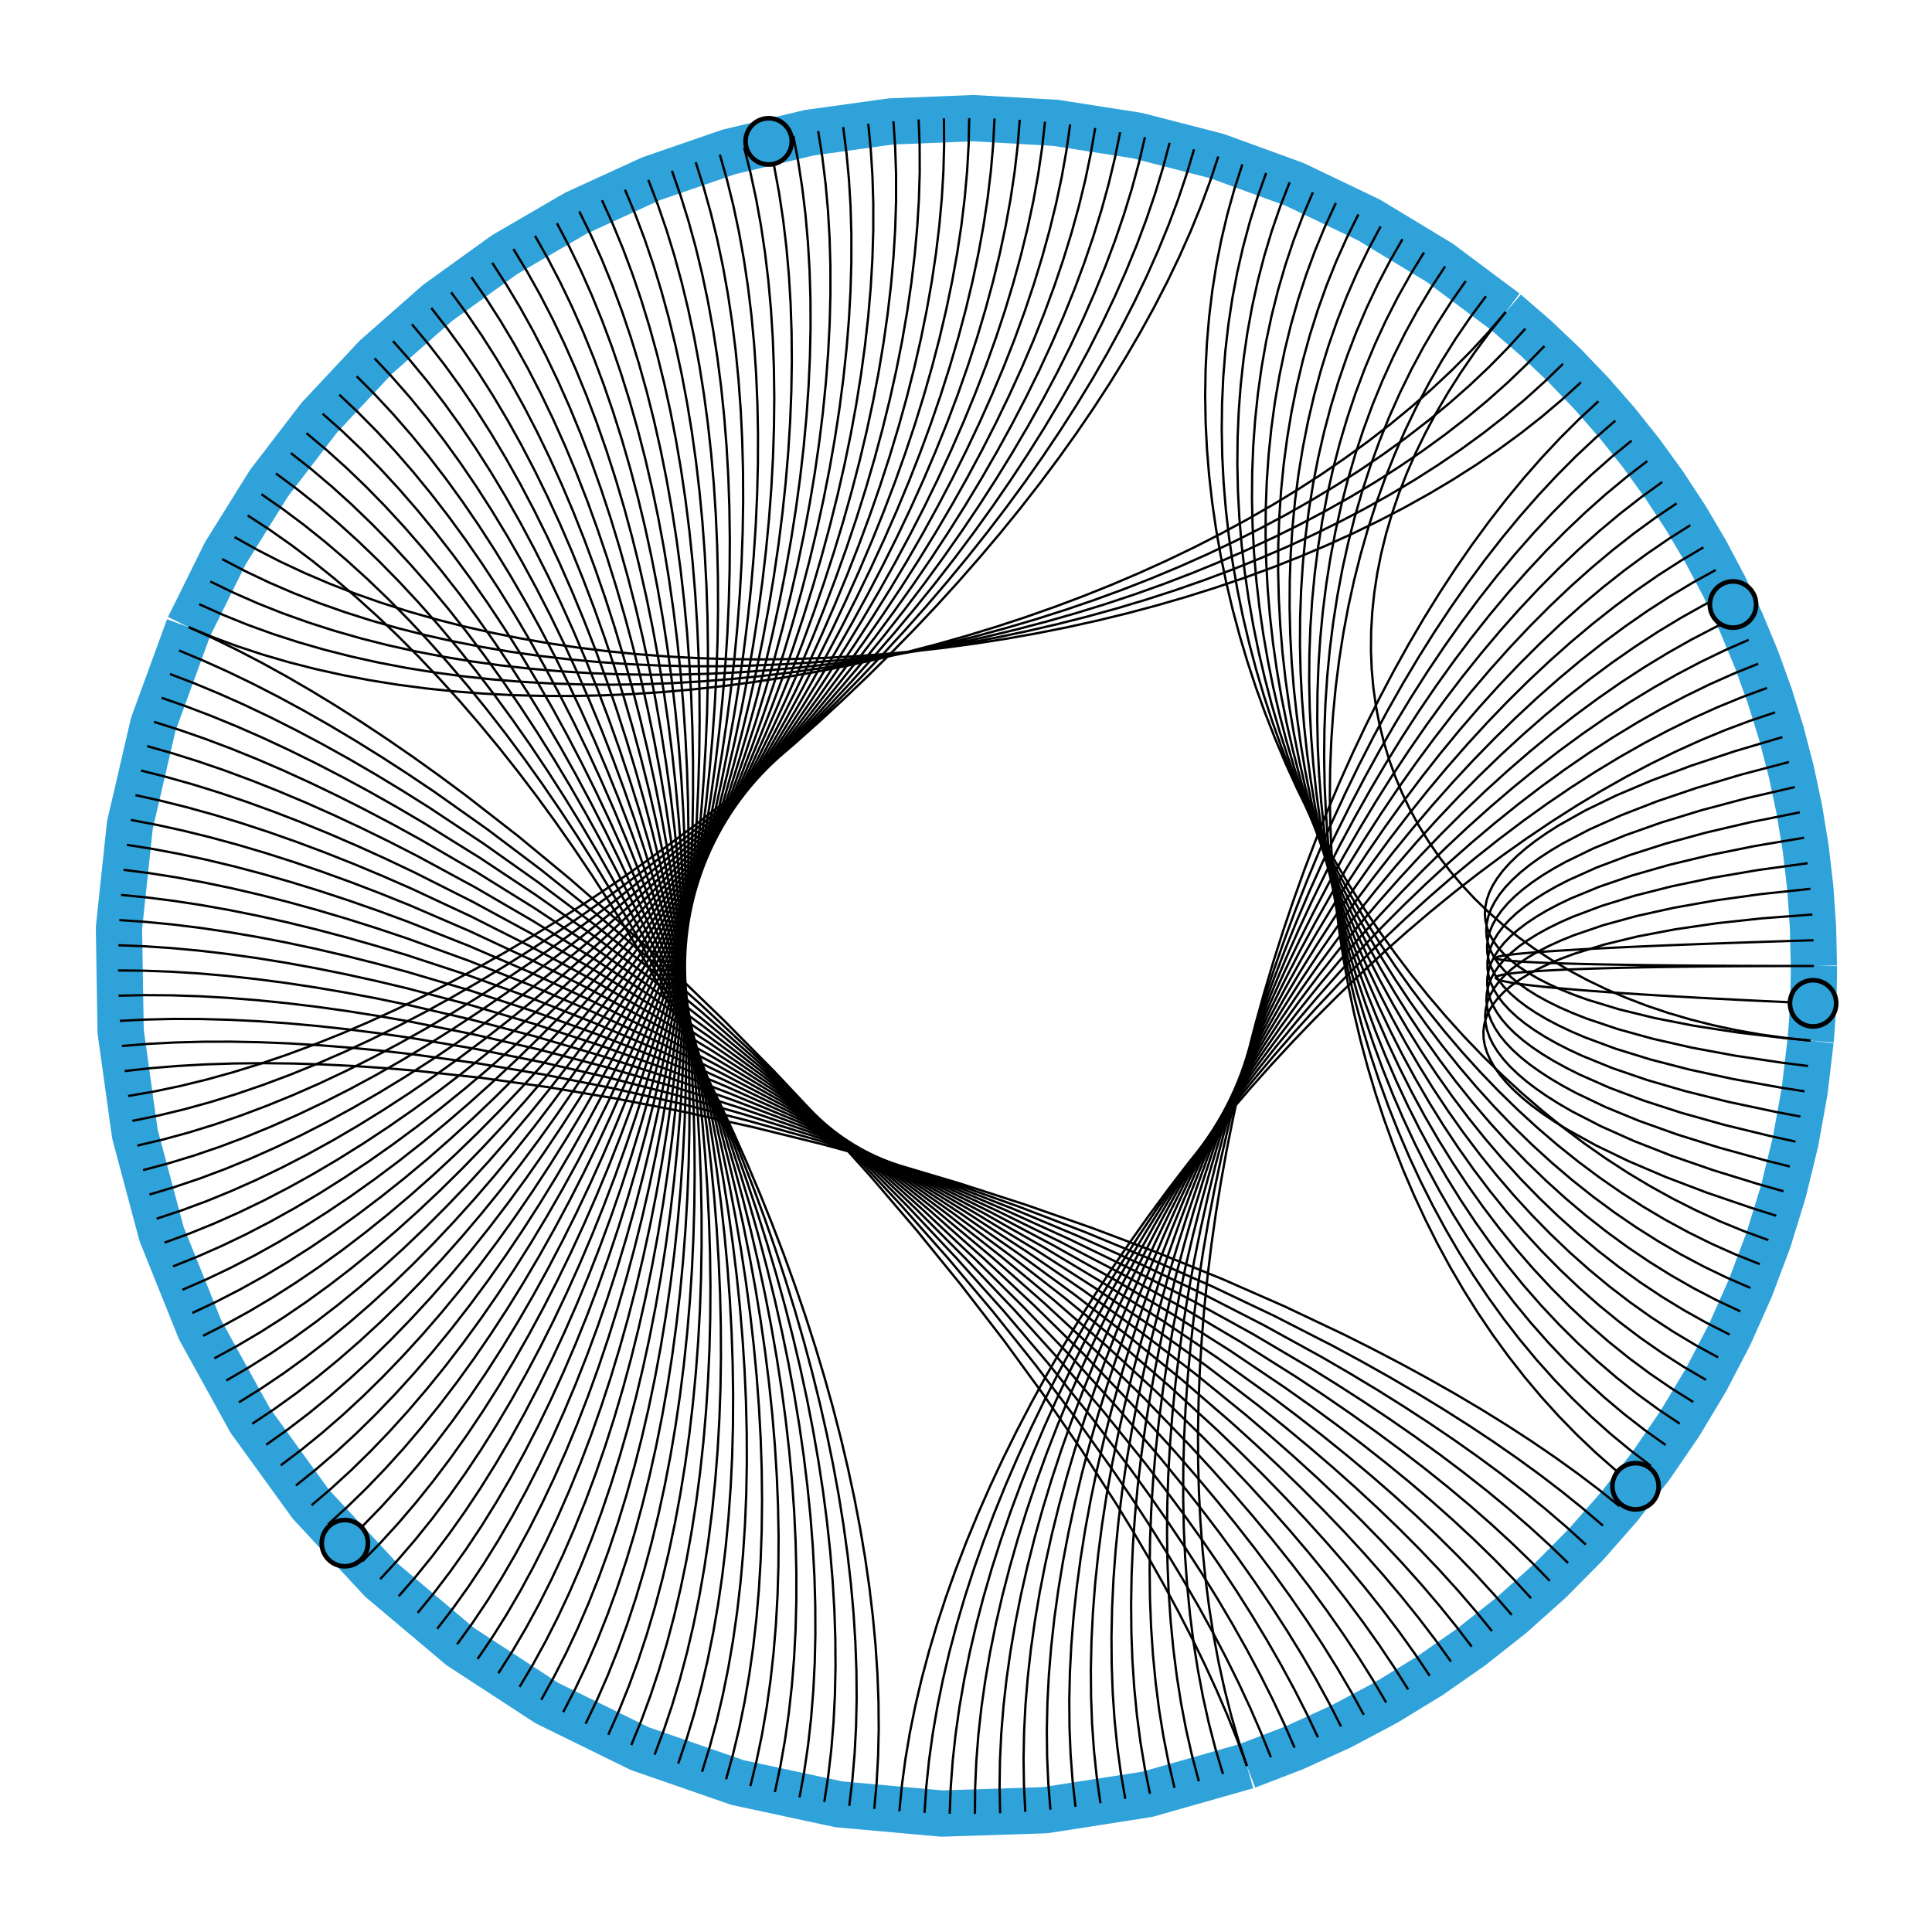 <?xml version="1.0" encoding="utf-8" standalone="no"?>
<!DOCTYPE svg PUBLIC "-//W3C//DTD SVG 1.1//EN"
  "http://www.w3.org/Graphics/SVG/1.1/DTD/svg11.dtd">
<svg xmlns:xlink="http://www.w3.org/1999/xlink" width="417.6pt" height="417.6pt" viewBox="0 0 417.6 417.6" xmlns="http://www.w3.org/2000/svg" version="1.1">
 <defs>
  <style type="text/css">*{stroke-linejoin: round; stroke-linecap: butt}</style>
 </defs>
 <g id="figure_1">
  <g id="patch_1">
   <path d="M 0 417.6 
L 417.6 417.6 
L 417.6 0 
L 0 0 
z
" style="fill: #ffffff"/>
  </g>
  <g id="axes_1">
   <g id="patch_2">
    <path d="M 7.2 410.4 
L 410.4 410.4 
L 410.4 7.2 
L 7.2 7.2 
z
" style="fill: #ffffff"/>
   </g>
   <g id="LineCollection_1">
    <path d="M 392.073 208.8 
L 391.876 200.307 
L 391.286 191.832 
L 390.303 183.393 
L 388.931 175.009 
L 387.171 166.698 
L 385.028 158.477 
L 382.507 150.364 
L 379.612 142.377 
L 376.351 134.532 
L 372.729 126.847 
L 368.755 119.339 
L 364.437 112.022 
L 359.785 104.913 
L 354.808 98.028 
L 349.518 91.381 
L 343.925 84.986 
L 338.042 78.857 
L 331.882 73.007 
L 325.457 67.449 
" clip-path="url(#p4a32a92210)" style="fill: none; stroke: #30a2da; stroke-width: 10"/>
    <path d="M 325.457 67.449 
L 311.165 56.779 
L 295.904 47.549 
L 279.818 39.846 
L 263.059 33.743 
L 245.786 29.298 
L 228.164 26.553 
L 210.358 25.534 
L 192.537 26.25 
L 174.87 28.695 
L 157.524 32.846 
L 140.664 38.663 
L 124.45 46.092 
L 109.034 55.061 
L 94.563 65.486 
L 81.174 77.269 
L 68.993 90.297 
L 58.137 104.447 
L 48.707 119.586 
L 40.794 135.569 
" clip-path="url(#p4a32a92210)" style="fill: none; stroke: #30a2da; stroke-width: 10"/>
    <path d="M 40.794 135.569 
L 33.126 156.574 
L 28.074 178.355 
L 25.711 200.59 
L 26.074 222.946 
L 29.157 245.093 
L 34.913 266.699 
L 43.258 287.443 
L 54.067 307.017 
L 67.179 325.129 
L 82.399 341.509 
L 99.5 355.914 
L 118.229 368.129 
L 138.305 377.973 
L 159.431 385.298 
L 181.291 389.996 
L 203.561 391.998 
L 225.909 391.272 
L 248.003 387.831 
L 269.513 381.725 
" clip-path="url(#p4a32a92210)" style="fill: none; stroke: #30a2da; stroke-width: 10"/>
    <path d="M 269.513 381.725 
L 279.818 377.754 
L 289.865 373.17 
L 299.618 367.989 
L 309.041 362.23 
L 318.1 355.914 
L 326.762 349.063 
L 334.996 341.704 
L 342.772 333.862 
L 350.061 325.566 
L 356.837 316.846 
L 363.076 307.733 
L 368.755 298.261 
L 373.853 288.465 
L 378.351 278.379 
L 382.234 268.041 
L 385.487 257.487 
L 388.099 246.757 
L 390.06 235.889 
L 391.362 224.922 
" clip-path="url(#p4a32a92210)" style="fill: none; stroke: #30a2da; stroke-width: 10"/>
    <path d="M 391.362 224.922 
L 391.435 224.076 
L 391.504 223.229 
L 391.569 222.382 
L 391.63 221.534 
L 391.687 220.687 
L 391.74 219.839 
L 391.789 218.99 
L 391.834 218.142 
L 391.876 217.293 
L 391.913 216.444 
L 391.947 215.596 
L 391.976 214.746 
L 392.002 213.897 
L 392.023 213.048 
L 392.041 212.198 
L 392.055 211.349 
L 392.065 210.499 
L 392.071 209.65 
L 392.073 208.8 
" clip-path="url(#p4a32a92210)" style="fill: none; stroke: #30a2da; stroke-width: 10"/>
   </g>
   <g id="LineCollection_2">
    <path d="M 325.457 67.449 
L 321.782 71.73 
L 317.904 75.918 
L 313.831 80.01 
L 309.57 84.007 
L 305.128 87.904 
L 300.513 91.702 
L 295.731 95.397 
L 290.79 98.989 
L 285.697 102.476 
L 280.459 105.855 
L 275.084 109.126 
L 269.579 112.285 
L 263.952 115.333 
L 258.208 118.266 
L 252.357 121.084 
L 246.404 123.784 
L 240.358 126.365 
L 234.225 128.825 
L 228.013 131.162 
L 221.728 133.374 
L 215.379 135.461 
L 208.973 137.419 
L 202.516 139.247 
L 196.017 140.944 
L 189.481 142.508 
L 182.918 143.937 
L 176.333 145.23 
L 169.734 146.384 
L 163.128 147.397 
L 156.523 148.269 
L 149.926 148.998 
L 143.344 149.581 
L 136.784 150.017 
L 130.254 150.304 
L 123.761 150.44 
L 117.312 150.424 
L 110.914 150.254 
L 104.575 149.929 
L 98.302 149.446 
L 92.102 148.803 
L 85.983 148 
L 79.951 147.034 
L 74.014 145.903 
L 68.18 144.607 
L 62.454 143.142 
L 56.846 141.508 
L 51.361 139.702 
L 46.008 137.723 
L 40.794 135.569 
M 329.695 71.057 
L 325.892 75.224 
L 321.889 79.293 
L 317.694 83.26 
L 313.313 87.125 
L 308.754 90.887 
L 304.025 94.543 
L 299.133 98.092 
L 294.085 101.533 
L 288.888 104.864 
L 283.55 108.084 
L 278.078 111.191 
L 272.479 114.183 
L 266.761 117.06 
L 260.93 119.819 
L 254.995 122.459 
L 248.963 124.978 
L 242.84 127.376 
L 236.634 129.65 
L 230.353 131.799 
L 224.004 133.821 
L 217.594 135.715 
L 211.13 137.48 
L 204.62 139.114 
L 198.071 140.614 
L 191.49 141.981 
L 184.885 143.212 
L 178.263 144.306 
L 171.631 145.261 
L 164.996 146.076 
L 158.367 146.75 
L 151.749 147.28 
L 145.152 147.665 
L 138.58 147.904 
L 132.044 147.995 
L 125.548 147.937 
L 119.101 147.727 
L 112.71 147.366 
L 106.383 146.851 
L 100.126 146.18 
L 93.948 145.352 
L 87.854 144.366 
L 81.853 143.22 
L 75.952 141.912 
L 70.158 140.442 
L 64.479 138.806 
L 58.921 137.005 
L 53.493 135.037 
L 48.201 132.899 
L 43.053 130.59 
M 333.823 74.792 
L 329.895 78.842 
L 325.77 82.787 
L 321.456 86.625 
L 316.959 90.356 
L 312.289 93.978 
L 307.45 97.489 
L 302.452 100.889 
L 297.301 104.176 
L 292.005 107.348 
L 286.571 110.406 
L 281.007 113.346 
L 275.319 116.168 
L 269.516 118.871 
L 263.603 121.452 
L 257.59 123.912 
L 251.483 126.249 
L 245.29 128.461 
L 239.017 130.547 
L 232.673 132.506 
L 226.264 134.336 
L 219.799 136.037 
L 213.283 137.606 
L 206.725 139.043 
L 200.133 140.347 
L 193.513 141.515 
L 186.872 142.547 
L 180.219 143.441 
L 173.56 144.197 
L 166.902 144.812 
L 160.254 145.286 
L 153.623 145.617 
L 147.015 145.804 
L 140.439 145.846 
L 133.901 145.741 
L 127.409 145.488 
L 120.97 145.085 
L 114.592 144.533 
L 108.282 143.828 
L 102.047 142.97 
L 95.895 141.957 
L 89.833 140.789 
L 83.868 139.464 
L 78.008 137.981 
L 72.26 136.337 
L 66.632 134.533 
L 61.13 132.567 
L 55.763 130.437 
L 50.537 128.142 
L 45.459 125.681 
M 337.835 78.65 
L 333.785 82.579 
L 329.543 86.397 
L 325.114 90.103 
L 320.506 93.696 
L 315.727 97.175 
L 310.784 100.538 
L 305.685 103.785 
L 300.436 106.915 
L 295.046 109.926 
L 289.521 112.818 
L 283.869 115.589 
L 278.098 118.238 
L 272.214 120.764 
L 266.226 123.167 
L 260.14 125.444 
L 253.964 127.596 
L 247.705 129.62 
L 241.371 131.516 
L 234.969 133.283 
L 228.507 134.92 
L 221.992 136.425 
L 215.431 137.797 
L 208.832 139.037 
L 202.201 140.141 
L 195.548 141.11 
L 188.878 141.942 
L 182.199 142.636 
L 175.519 143.191 
L 168.845 143.606 
L 162.184 143.88 
L 155.544 144.012 
L 148.933 144 
L 142.357 143.845 
L 135.824 143.543 
L 129.341 143.096 
L 122.916 142.5 
L 116.557 141.757 
L 110.269 140.863 
L 104.062 139.819 
L 97.942 138.623 
L 91.917 137.273 
L 85.994 135.77 
L 80.18 134.112 
L 74.483 132.298 
L 68.911 130.326 
L 63.47 128.196 
L 58.168 125.907 
L 53.013 123.457 
L 48.012 120.846 
M 341.728 82.629 
L 337.561 86.433 
L 333.204 90.121 
L 328.664 93.691 
L 323.95 97.143 
L 319.067 100.475 
L 314.024 103.687 
L 308.828 106.779 
L 303.486 109.748 
L 298.006 112.595 
L 292.396 115.318 
L 286.662 117.917 
L 280.812 120.391 
L 274.853 122.739 
L 268.794 124.96 
L 262.641 127.052 
L 256.402 129.017 
L 250.084 130.852 
L 243.694 132.556 
L 237.241 134.129 
L 230.731 135.571 
L 224.172 136.879 
L 217.571 138.054 
L 210.936 139.093 
L 204.274 139.998 
L 197.593 140.766 
L 190.9 141.397 
L 184.202 141.89 
L 177.507 142.244 
L 170.822 142.459 
L 164.155 142.532 
L 157.513 142.465 
L 150.903 142.255 
L 144.334 141.902 
L 137.812 141.405 
L 131.344 140.763 
L 124.939 139.975 
L 118.603 139.041 
L 112.345 137.959 
L 106.17 136.729 
L 100.088 135.35 
L 94.105 133.821 
L 88.229 132.142 
L 82.467 130.31 
L 76.826 128.326 
L 71.315 126.189 
L 65.94 123.897 
L 60.708 121.45 
L 55.628 118.848 
L 50.707 116.088 
L 50.707 116.088 
" clip-path="url(#p4a32a92210)" style="fill: none; stroke: #000000; stroke-width: 0.5"/>
    <path d="M 345.498 86.724 
L 341.351 90.568 
L 337.283 94.62 
L 333.294 98.873 
L 329.387 103.32 
L 325.563 107.953 
L 321.825 112.764 
L 318.175 117.747 
L 314.614 122.892 
L 311.144 128.194 
L 307.767 133.644 
L 304.486 139.234 
L 301.302 144.958 
L 298.217 150.808 
L 295.233 156.776 
L 292.352 162.855 
L 289.576 169.037 
L 286.907 175.315 
L 284.347 181.681 
L 281.897 188.128 
L 279.561 194.648 
L 277.338 201.233 
L 275.232 207.877 
L 273.245 214.571 
L 271.378 221.308 
L 269.634 228.08 
L 268.014 234.881 
L 266.52 241.702 
L 265.154 248.536 
L 263.918 255.376 
L 262.815 262.213 
L 261.845 269.041 
L 261.011 275.852 
L 260.316 282.638 
L 259.76 289.392 
L 259.345 296.106 
L 259.075 302.773 
L 258.95 309.385 
L 258.972 315.935 
L 259.144 322.416 
L 259.468 328.818 
L 259.944 335.137 
L 260.577 341.362 
L 261.366 347.488 
L 262.314 353.507 
L 263.424 359.41 
L 264.697 365.191 
L 266.134 370.842 
L 267.739 376.356 
L 269.513 381.725 
M 349.142 90.931 
L 344.881 94.647 
L 340.691 98.574 
L 336.576 102.705 
L 332.536 107.031 
L 328.574 111.545 
L 324.692 116.24 
L 320.893 121.109 
L 317.178 126.144 
L 313.55 131.337 
L 310.011 136.682 
L 306.562 142.17 
L 303.207 147.794 
L 299.948 153.547 
L 296.786 159.421 
L 293.723 165.409 
L 290.763 171.504 
L 287.906 177.697 
L 285.155 183.982 
L 282.513 190.35 
L 279.982 196.795 
L 277.563 203.31 
L 275.258 209.885 
L 273.071 216.515 
L 271.003 223.192 
L 269.056 229.907 
L 267.233 236.655 
L 265.535 243.427 
L 263.965 250.215 
L 262.525 257.013 
L 261.217 263.813 
L 260.044 270.608 
L 259.007 277.389 
L 258.108 284.15 
L 257.35 290.883 
L 256.735 297.58 
L 256.266 304.235 
L 255.943 310.839 
L 255.77 317.386 
L 255.748 323.867 
L 255.88 330.276 
L 256.168 336.605 
L 256.614 342.846 
L 257.221 348.992 
L 257.989 355.035 
L 258.923 360.968 
L 260.023 366.784 
L 261.291 372.476 
L 262.731 378.034 
L 264.344 383.453 
M 352.657 95.248 
L 348.285 98.833 
L 343.978 102.63 
L 339.739 106.634 
L 335.57 110.835 
L 331.474 115.227 
L 327.452 119.802 
L 323.507 124.553 
L 319.642 129.472 
L 315.859 134.553 
L 312.161 139.787 
L 308.549 145.167 
L 305.026 150.687 
L 301.594 156.337 
L 298.257 162.113 
L 295.016 168.004 
L 291.873 174.005 
L 288.832 180.109 
L 285.894 186.306 
L 283.062 192.591 
L 280.338 198.956 
L 277.724 205.393 
L 275.224 211.895 
L 272.839 218.455 
L 270.571 225.064 
L 268.424 231.717 
L 266.399 238.406 
L 264.499 245.122 
L 262.727 251.859 
L 261.084 258.609 
L 259.573 265.365 
L 258.196 272.12 
L 256.957 278.866 
L 255.856 285.596 
L 254.897 292.302 
L 254.082 298.976 
L 253.414 305.613 
L 252.894 312.204 
L 252.526 318.741 
L 252.31 325.218 
L 252.251 331.627 
L 252.35 337.96 
L 252.61 344.211 
L 253.033 350.371 
L 253.621 356.434 
L 254.377 362.392 
L 255.303 368.238 
L 256.402 373.964 
L 257.676 379.563 
L 259.127 385.027 
M 356.039 99.669 
L 351.56 103.119 
L 347.14 106.784 
L 342.782 110.657 
L 338.488 114.73 
L 334.26 118.995 
L 330.102 123.445 
L 326.016 128.074 
L 322.005 132.874 
L 318.07 137.837 
L 314.215 142.956 
L 310.443 148.224 
L 306.756 153.633 
L 303.156 159.177 
L 299.646 164.848 
L 296.229 170.638 
L 292.908 176.54 
L 289.684 182.548 
L 286.561 188.653 
L 283.542 194.848 
L 280.628 201.127 
L 277.823 207.481 
L 275.128 213.903 
L 272.547 220.387 
L 270.083 226.924 
L 267.737 233.508 
L 265.513 240.131 
L 263.412 246.786 
L 261.439 253.465 
L 259.595 260.162 
L 257.882 266.868 
L 256.304 273.577 
L 254.863 280.282 
L 253.562 286.974 
L 252.403 293.647 
L 251.389 300.293 
L 250.522 306.906 
L 249.806 313.477 
L 249.242 319.999 
L 248.834 326.465 
L 248.583 332.869 
L 248.493 339.201 
L 248.566 345.456 
L 248.805 351.626 
L 249.212 357.703 
L 249.791 363.68 
L 250.542 369.551 
L 251.47 375.307 
L 252.577 380.941 
L 253.865 386.446 
M 359.285 104.191 
L 354.704 107.503 
L 350.175 111.033 
L 345.701 114.771 
L 341.286 118.711 
L 336.932 122.846 
L 332.641 127.168 
L 328.417 131.67 
L 324.262 136.346 
L 320.18 141.187 
L 316.173 146.186 
L 312.244 151.337 
L 308.395 156.631 
L 304.63 162.063 
L 300.952 167.624 
L 297.362 173.307 
L 293.865 179.106 
L 290.462 185.012 
L 287.158 191.019 
L 283.953 197.119 
L 280.852 203.306 
L 277.858 209.571 
L 274.972 215.909 
L 272.198 222.31 
L 269.538 228.769 
L 266.996 235.278 
L 264.575 241.83 
L 262.276 248.418 
L 260.103 255.033 
L 258.059 261.67 
L 256.147 268.321 
L 254.369 274.978 
L 252.728 281.635 
L 251.227 288.284 
L 249.869 294.918 
L 248.657 301.53 
L 247.593 308.112 
L 246.681 314.657 
L 245.923 321.159 
L 245.321 327.609 
L 244.88 334.001 
L 244.601 340.328 
L 244.488 346.581 
L 244.542 352.754 
L 244.768 358.84 
L 245.168 364.832 
L 245.745 370.721 
L 246.501 376.502 
L 247.439 382.166 
L 248.563 387.707 
M 362.392 108.809 
L 357.713 111.981 
L 353.079 115.371 
L 348.494 118.972 
L 343.962 122.776 
L 339.484 126.776 
L 335.065 130.966 
L 330.707 135.338 
L 326.414 139.885 
L 322.187 144.599 
L 318.032 149.474 
L 313.949 154.503 
L 309.943 159.678 
L 306.016 164.993 
L 302.172 170.439 
L 298.414 176.01 
L 294.744 181.7 
L 291.165 187.499 
L 287.682 193.403 
L 284.296 199.403 
L 281.011 205.492 
L 277.829 211.663 
L 274.755 217.909 
L 271.79 224.223 
L 268.938 230.598 
L 266.203 237.026 
L 263.586 243.501 
L 261.091 250.015 
L 258.721 256.561 
L 256.479 263.132 
L 254.369 269.721 
L 252.392 276.321 
L 250.553 282.925 
L 248.854 289.524 
L 247.299 296.113 
L 245.889 302.685 
L 244.63 309.231 
L 243.522 315.745 
L 242.57 322.22 
L 241.776 328.648 
L 241.144 335.023 
L 240.677 341.338 
L 240.377 347.584 
L 240.248 353.755 
L 240.292 359.845 
L 240.513 365.845 
L 240.914 371.749 
L 241.498 377.549 
L 242.268 383.239 
L 243.226 388.81 
M 365.358 113.519 
L 360.584 116.548 
L 355.85 119.796 
L 351.158 123.255 
L 346.513 126.92 
L 341.917 130.783 
L 337.373 134.836 
L 332.885 139.073 
L 328.457 143.487 
L 324.09 148.071 
L 319.79 152.818 
L 315.557 157.72 
L 311.398 162.771 
L 307.313 167.963 
L 303.307 173.29 
L 299.383 178.745 
L 295.544 184.319 
L 291.793 190.008 
L 288.134 195.802 
L 284.569 201.696 
L 281.103 207.682 
L 277.738 213.754 
L 274.477 219.903 
L 271.325 226.124 
L 268.283 232.409 
L 265.356 238.751 
L 262.547 245.142 
L 259.858 251.577 
L 257.293 258.048 
L 254.856 264.548 
L 252.549 271.069 
L 250.376 277.605 
L 248.341 284.149 
L 246.445 290.694 
L 244.693 297.232 
L 243.088 303.757 
L 241.633 310.261 
L 240.332 316.738 
L 239.187 323.181 
L 238.202 329.582 
L 237.38 335.934 
L 236.724 342.23 
L 236.238 348.464 
L 235.925 354.629 
L 235.788 360.716 
L 235.831 366.719 
L 236.055 372.632 
L 236.466 378.447 
L 237.066 384.157 
L 237.858 389.754 
M 368.18 118.318 
L 363.316 121.2 
L 358.485 124.302 
L 353.691 127.618 
L 348.937 131.14 
L 344.226 134.861 
L 339.563 138.774 
L 334.949 142.873 
L 330.389 147.151 
L 325.887 151.6 
L 321.445 156.213 
L 317.068 160.985 
L 312.758 165.907 
L 308.519 170.972 
L 304.355 176.175 
L 300.268 181.507 
L 296.263 186.963 
L 292.344 192.534 
L 288.512 198.215 
L 284.773 203.997 
L 281.128 209.875 
L 277.583 215.841 
L 274.14 221.889 
L 270.802 228.011 
L 267.574 234.2 
L 264.458 240.449 
L 261.458 246.753 
L 258.578 253.103 
L 255.821 259.492 
L 253.19 265.914 
L 250.69 272.362 
L 248.322 278.829 
L 246.092 285.308 
L 244.002 291.791 
L 242.055 298.273 
L 240.256 304.746 
L 238.608 311.202 
L 237.113 317.636 
L 235.777 324.041 
L 234.601 330.408 
L 233.59 336.732 
L 232.747 343.006 
L 232.075 349.221 
L 231.579 355.373 
L 231.26 361.453 
L 231.124 367.454 
L 231.173 373.371 
L 231.41 379.195 
L 231.84 384.92 
L 232.465 390.538 
M 370.854 123.2 
L 365.905 125.933 
L 360.983 128.887 
L 356.09 132.055 
L 351.232 135.431 
L 346.411 139.007 
L 341.631 142.777 
L 336.896 146.734 
L 332.21 150.871 
L 327.575 155.181 
L 322.997 159.658 
L 318.478 164.294 
L 314.022 169.082 
L 309.633 174.017 
L 305.314 179.091 
L 301.07 184.296 
L 296.903 189.627 
L 292.818 195.077 
L 288.817 200.638 
L 284.906 206.305 
L 281.087 212.069 
L 277.365 217.924 
L 273.742 223.864 
L 270.222 229.881 
L 266.81 235.969 
L 263.509 242.121 
L 260.322 248.33 
L 257.253 254.589 
L 254.306 260.892 
L 251.484 267.231 
L 248.792 273.6 
L 246.232 279.991 
L 243.809 286.399 
L 241.526 292.816 
L 239.387 299.235 
L 237.396 305.65 
L 235.555 312.053 
L 233.869 318.439 
L 232.342 324.799 
L 230.977 331.128 
L 229.778 337.418 
L 228.748 343.662 
L 227.892 349.854 
L 227.212 355.987 
L 226.712 362.055 
L 226.397 368.049 
L 226.27 373.964 
L 226.334 379.792 
L 226.593 385.527 
L 227.051 391.162 
M 373.379 128.16 
L 368.349 130.742 
L 363.34 133.545 
L 358.354 136.564 
L 353.396 139.79 
L 348.469 143.219 
L 343.578 146.842 
L 338.726 150.653 
L 333.917 154.645 
L 329.155 158.813 
L 324.443 163.148 
L 319.787 167.644 
L 315.189 172.295 
L 310.654 177.094 
L 306.185 182.034 
L 301.786 187.109 
L 297.461 192.311 
L 293.214 197.634 
L 289.049 203.071 
L 284.97 208.615 
L 280.98 214.261 
L 277.083 220 
L 273.284 225.827 
L 269.586 231.735 
L 265.993 237.716 
L 262.509 243.765 
L 259.138 249.874 
L 255.883 256.037 
L 252.749 262.247 
L 249.739 268.497 
L 246.858 274.781 
L 244.108 281.091 
L 241.495 287.422 
L 239.021 293.767 
L 236.691 300.118 
L 234.509 306.469 
L 232.478 312.813 
L 230.603 319.144 
L 228.886 325.455 
L 227.333 331.739 
L 225.947 337.989 
L 224.731 344.2 
L 223.691 350.363 
L 222.828 356.472 
L 222.149 362.521 
L 221.655 368.503 
L 221.352 374.411 
L 221.242 380.238 
L 221.331 385.978 
L 221.621 391.624 
M 375.752 133.196 
L 370.646 135.623 
L 365.554 138.273 
L 360.479 141.139 
L 355.426 144.213 
L 350.398 147.49 
L 345.4 150.963 
L 340.435 154.625 
L 335.508 158.47 
L 330.623 162.491 
L 325.783 166.681 
L 320.994 171.034 
L 316.258 175.543 
L 311.581 180.202 
L 306.965 185.004 
L 302.416 189.942 
L 297.937 195.01 
L 293.533 200.201 
L 289.207 205.51 
L 284.963 210.928 
L 280.806 216.449 
L 276.739 222.068 
L 272.767 227.776 
L 268.894 233.569 
L 265.124 239.438 
L 261.46 245.378 
L 257.908 251.382 
L 254.47 257.443 
L 251.152 263.555 
L 247.957 269.711 
L 244.889 275.904 
L 241.952 282.128 
L 239.15 288.377 
L 236.488 294.643 
L 233.97 300.92 
L 231.599 307.202 
L 229.38 313.482 
L 227.316 319.753 
L 225.412 326.008 
L 223.673 332.242 
L 222.101 338.447 
L 220.7 344.617 
L 219.476 350.746 
L 218.433 356.826 
L 217.573 362.852 
L 216.901 368.815 
L 216.422 374.711 
L 216.14 380.532 
L 216.057 386.272 
L 216.18 391.924 
M 377.971 138.3 
L 372.794 140.572 
L 367.624 143.066 
L 362.465 145.776 
L 357.321 148.696 
L 352.196 151.819 
L 347.095 155.138 
L 342.023 158.648 
L 336.982 162.341 
L 331.978 166.211 
L 327.015 170.253 
L 322.097 174.458 
L 317.228 178.821 
L 312.413 183.336 
L 307.656 187.996 
L 302.961 192.793 
L 298.332 197.723 
L 293.774 202.778 
L 289.29 207.953 
L 284.886 213.239 
L 280.566 218.632 
L 276.333 224.125 
L 272.192 229.71 
L 268.147 235.382 
L 264.203 241.134 
L 260.363 246.96 
L 256.633 252.853 
L 253.015 258.807 
L 249.516 264.815 
L 246.138 270.871 
L 242.886 276.968 
L 239.765 283.101 
L 236.778 289.261 
L 233.93 295.443 
L 231.226 301.641 
L 228.668 307.848 
L 226.263 314.058 
L 224.013 320.263 
L 221.923 326.458 
L 219.998 332.636 
L 218.242 338.79 
L 216.659 344.915 
L 215.253 351.004 
L 214.028 357.049 
L 212.989 363.046 
L 212.141 368.987 
L 211.486 374.865 
L 211.03 380.675 
L 210.777 386.41 
L 210.732 392.063 
M 380.034 143.47 
L 374.79 145.584 
L 369.547 147.92 
L 364.308 150.472 
L 359.079 153.234 
L 353.862 156.2 
L 348.664 159.363 
L 343.488 162.717 
L 338.338 166.255 
L 333.22 169.972 
L 328.138 173.861 
L 323.096 177.915 
L 318.098 182.128 
L 313.15 186.495 
L 308.255 191.007 
L 303.418 195.661 
L 298.643 200.448 
L 293.936 205.362 
L 289.3 210.398 
L 284.739 215.548 
L 280.259 220.808 
L 275.864 226.169 
L 271.557 231.626 
L 267.345 237.173 
L 263.23 242.803 
L 259.218 248.509 
L 255.313 254.286 
L 251.52 260.128 
L 247.842 266.027 
L 244.285 271.977 
L 240.853 277.973 
L 237.549 284.008 
L 234.38 290.075 
L 231.349 296.168 
L 228.46 302.281 
L 225.719 308.407 
L 223.129 314.541 
L 220.695 320.675 
L 218.422 326.804 
L 216.314 332.92 
L 214.375 339.019 
L 212.61 345.093 
L 211.023 351.136 
L 209.619 357.142 
L 208.402 363.104 
L 207.377 369.016 
L 206.548 374.872 
L 205.919 380.665 
L 205.496 386.39 
L 205.282 392.039 
M 381.939 148.701 
L 376.634 150.654 
L 371.322 152.829 
L 366.009 155.221 
L 360.698 157.823 
L 355.394 160.629 
L 350.103 163.633 
L 344.828 166.828 
L 339.575 170.209 
L 334.348 173.769 
L 329.151 177.501 
L 323.989 181.4 
L 318.867 185.46 
L 313.79 189.674 
L 308.762 194.037 
L 303.788 198.541 
L 298.872 203.181 
L 294.02 207.95 
L 289.235 212.843 
L 284.522 217.853 
L 279.887 222.973 
L 275.333 228.199 
L 270.865 233.523 
L 266.488 238.939 
L 262.208 244.442 
L 258.027 250.024 
L 253.951 255.68 
L 249.985 261.403 
L 246.132 267.188 
L 242.399 273.028 
L 238.789 278.917 
L 235.307 284.849 
L 231.958 290.817 
L 228.747 296.815 
L 225.677 302.838 
L 222.754 308.878 
L 219.983 314.931 
L 217.367 320.988 
L 214.912 327.045 
L 212.622 333.095 
L 210.502 339.132 
L 208.557 345.15 
L 206.791 351.142 
L 205.209 357.103 
L 203.815 363.025 
L 202.614 368.904 
L 201.611 374.732 
L 200.811 380.504 
L 200.217 386.213 
L 199.835 391.853 
M 383.684 153.986 
L 378.322 155.777 
L 372.947 157.791 
L 367.564 160.02 
L 362.177 162.46 
L 356.791 165.104 
L 351.412 167.945 
L 346.044 170.979 
L 340.691 174.198 
L 335.359 177.598 
L 330.053 181.171 
L 324.776 184.912 
L 319.535 188.814 
L 314.334 192.872 
L 309.177 197.08 
L 304.07 201.431 
L 299.018 205.92 
L 294.025 210.54 
L 289.095 215.285 
L 284.235 220.15 
L 279.448 225.128 
L 274.74 230.213 
L 270.116 235.399 
L 265.579 240.68 
L 261.135 246.05 
L 256.79 251.503 
L 252.547 257.033 
L 248.411 262.633 
L 244.388 268.299 
L 240.482 274.023 
L 236.698 279.8 
L 233.041 285.623 
L 229.515 291.487 
L 226.126 297.385 
L 222.878 303.312 
L 219.776 309.261 
L 216.826 315.227 
L 214.03 321.203 
L 211.396 327.182 
L 208.927 333.161 
L 206.628 339.131 
L 204.504 345.087 
L 202.561 351.023 
L 200.802 356.933 
L 199.232 362.811 
L 197.857 368.65 
L 196.681 374.446 
L 195.709 380.191 
L 194.946 385.88 
L 194.397 391.506 
L 194.397 391.506 
" clip-path="url(#p4a32a92210)" style="fill: none; stroke: #000000; stroke-width: 0.5"/>
    <path d="M 385.268 159.323 
L 374.92 162.39 
L 365.483 165.524 
L 356.956 168.713 
L 349.337 171.941 
L 342.627 175.197 
L 336.822 178.467 
L 334.259 180.102 
L 331.922 181.736 
L 329.811 183.367 
L 327.926 184.993 
L 326.267 186.612 
L 324.833 188.223 
L 323.624 189.824 
L 322.641 191.413 
L 321.882 192.989 
L 321.348 194.55 
L 321.039 196.095 
L 320.955 197.621 
L 321.095 199.127 
L 321.459 200.611 
L 322.047 202.072 
L 322.859 203.508 
L 323.895 204.918 
L 325.155 206.299 
L 326.638 207.649 
L 328.344 208.969 
L 330.273 210.254 
L 332.425 211.505 
L 334.801 212.719 
L 337.398 213.895 
L 340.219 215.03 
L 343.261 216.124 
L 350.013 218.18 
L 357.653 220.048 
L 366.178 221.717 
L 375.589 223.171 
L 385.884 224.398 
L 391.362 224.922 
M 386.689 164.704 
L 376.252 167.456 
L 366.725 170.302 
L 358.105 173.229 
L 350.392 176.225 
L 343.586 179.274 
L 337.684 182.365 
L 335.073 183.921 
L 332.688 185.483 
L 330.529 187.048 
L 328.595 188.615 
L 326.887 190.183 
L 325.405 191.749 
L 324.148 193.311 
L 323.117 194.869 
L 322.311 196.421 
L 321.731 197.964 
L 321.375 199.497 
L 321.244 201.019 
L 321.339 202.527 
L 321.658 204.021 
L 322.201 205.498 
L 322.969 206.957 
L 323.962 208.396 
L 325.179 209.814 
L 326.621 211.208 
L 328.286 212.577 
L 330.176 213.92 
L 332.289 215.234 
L 334.627 216.518 
L 337.188 217.771 
L 339.972 218.991 
L 342.981 220.175 
L 349.667 222.432 
L 357.247 224.529 
L 365.718 226.453 
L 375.081 228.19 
L 385.334 229.726 
L 390.794 230.415 
M 387.946 170.127 
L 377.431 172.56 
L 367.821 175.115 
L 359.116 177.779 
L 351.316 180.538 
L 344.42 183.378 
L 338.428 186.287 
L 335.771 187.763 
L 333.34 189.251 
L 331.134 190.749 
L 329.154 192.256 
L 327.399 193.77 
L 325.87 195.29 
L 324.567 196.813 
L 323.489 198.338 
L 322.636 199.863 
L 322.009 201.387 
L 321.607 202.908 
L 321.431 204.424 
L 321.479 205.934 
L 321.753 207.436 
L 322.252 208.927 
L 322.975 210.408 
L 323.924 211.875 
L 325.098 213.328 
L 326.496 214.764 
L 328.12 216.182 
L 329.968 217.58 
L 332.04 218.957 
L 334.338 220.311 
L 336.86 221.639 
L 339.606 222.942 
L 342.578 224.216 
L 349.193 226.672 
L 356.706 228.996 
L 365.115 231.173 
L 374.421 233.191 
L 384.623 235.036 
L 390.06 235.889 
M 389.038 175.585 
L 378.454 177.698 
L 368.771 179.96 
L 359.989 182.357 
L 352.109 184.877 
L 345.13 187.506 
L 339.053 190.231 
L 336.352 191.625 
L 333.877 193.037 
L 331.627 194.467 
L 329.602 195.913 
L 327.802 197.372 
L 326.228 198.844 
L 324.879 200.326 
L 323.755 201.816 
L 322.857 203.314 
L 322.184 204.817 
L 321.736 206.324 
L 321.514 207.834 
L 321.517 209.343 
L 321.745 210.851 
L 322.198 212.357 
L 322.877 213.857 
L 323.781 215.352 
L 324.91 216.838 
L 326.265 218.315 
L 327.844 219.781 
L 329.649 221.233 
L 331.68 222.671 
L 333.935 224.093 
L 336.416 225.496 
L 339.122 226.88 
L 342.053 228.242 
L 348.591 230.896 
L 356.03 233.444 
L 364.37 235.873 
L 373.611 238.17 
L 383.753 240.321 
L 389.161 241.337 
M 389.963 181.074 
L 379.32 182.864 
L 369.573 184.831 
L 360.723 186.96 
L 352.77 189.239 
L 345.715 191.654 
L 339.557 194.191 
L 336.816 195.502 
L 334.299 196.838 
L 332.006 198.199 
L 329.939 199.581 
L 328.096 200.984 
L 326.478 202.407 
L 325.085 203.846 
L 323.917 205.301 
L 322.973 206.77 
L 322.255 208.251 
L 321.762 209.743 
L 321.494 211.244 
L 321.451 212.752 
L 321.634 214.265 
L 322.041 215.783 
L 322.674 217.302 
L 323.533 218.823 
L 324.617 220.341 
L 325.926 221.858 
L 327.46 223.369 
L 329.221 224.875 
L 331.207 226.372 
L 333.418 227.861 
L 335.855 229.337 
L 338.518 230.802 
L 341.407 232.251 
L 347.862 235.1 
L 355.221 237.87 
L 363.484 240.549 
L 372.651 243.123 
L 382.724 245.578 
L 388.099 246.757 
M 390.722 186.588 
L 380.029 188.054 
L 370.227 189.724 
L 361.316 191.583 
L 353.298 193.618 
L 346.173 195.817 
L 339.942 198.166 
L 337.162 199.392 
L 334.605 200.65 
L 332.273 201.94 
L 330.164 203.258 
L 328.28 204.604 
L 326.62 205.976 
L 325.184 207.371 
L 323.972 208.789 
L 322.985 210.228 
L 322.222 211.686 
L 321.684 213.161 
L 321.371 214.652 
L 321.283 216.157 
L 321.419 217.675 
L 321.781 219.203 
L 322.368 220.74 
L 323.18 222.284 
L 324.217 223.834 
L 325.48 225.388 
L 326.969 226.945 
L 328.683 228.502 
L 330.622 230.058 
L 332.788 231.611 
L 335.179 233.16 
L 337.797 234.703 
L 340.641 236.239 
L 347.007 239.28 
L 354.279 242.27 
L 362.457 245.196 
L 371.543 248.044 
L 381.537 250.801 
L 386.874 252.142 
M 391.312 192.123 
L 380.58 193.264 
L 370.732 194.634 
L 361.769 196.221 
L 353.693 198.012 
L 346.504 199.992 
L 340.205 202.149 
L 337.389 203.29 
L 334.796 204.47 
L 332.426 205.687 
L 330.278 206.94 
L 328.354 208.228 
L 326.653 209.548 
L 325.176 210.898 
L 323.922 212.278 
L 322.891 213.685 
L 322.085 215.118 
L 321.503 216.576 
L 321.145 218.055 
L 321.011 219.556 
L 321.102 221.076 
L 321.417 222.613 
L 321.957 224.166 
L 322.723 225.734 
L 323.713 227.313 
L 324.928 228.904 
L 326.369 230.504 
L 328.035 232.111 
L 329.927 233.724 
L 332.045 235.341 
L 334.389 236.961 
L 336.958 238.582 
L 339.754 240.202 
L 346.026 243.432 
L 353.204 246.639 
L 361.291 249.809 
L 370.287 252.93 
L 380.193 255.987 
L 385.487 257.487 
M 391.735 197.674 
L 380.973 198.488 
L 371.087 199.558 
L 362.081 200.872 
L 353.954 202.415 
L 346.709 204.176 
L 340.347 206.14 
L 337.498 207.194 
L 334.871 208.294 
L 332.465 209.438 
L 330.28 210.624 
L 328.318 211.852 
L 326.578 213.119 
L 325.061 214.423 
L 323.766 215.763 
L 322.694 217.138 
L 321.844 218.545 
L 321.218 219.983 
L 320.816 221.45 
L 320.637 222.945 
L 320.682 224.466 
L 320.951 226.011 
L 321.444 227.579 
L 322.161 229.168 
L 323.103 230.776 
L 324.27 232.401 
L 325.662 234.043 
L 327.279 235.699 
L 329.121 237.368 
L 331.189 239.047 
L 333.483 240.736 
L 336.003 242.433 
L 338.749 244.136 
L 344.92 247.553 
L 351.999 250.974 
L 359.986 254.386 
L 368.884 257.775 
L 378.693 261.129 
L 383.94 262.788 
L 383.94 262.788 
" clip-path="url(#p4a32a92210)" style="fill: none; stroke: #000000; stroke-width: 0.5"/>
    <path d="M 391.988 203.234 
L 386.495 203.405 
L 381.231 203.575 
L 376.195 203.745 
L 371.389 203.914 
L 366.812 204.083 
L 362.463 204.251 
L 358.344 204.419 
L 354.453 204.585 
L 350.792 204.75 
L 347.36 204.914 
L 344.156 205.077 
L 341.182 205.238 
L 338.436 205.397 
L 335.92 205.555 
L 333.632 205.71 
L 331.573 205.863 
L 329.744 206.015 
L 328.143 206.163 
L 326.771 206.309 
L 325.628 206.453 
L 324.715 206.593 
L 324.03 206.731 
L 323.574 206.865 
L 323.347 206.996 
L 323.349 207.124 
L 323.58 207.248 
L 324.039 207.369 
L 324.728 207.486 
L 325.646 207.598 
L 326.792 207.707 
L 328.168 207.811 
L 329.772 207.911 
L 331.606 208.007 
L 333.668 208.097 
L 335.959 208.183 
L 338.48 208.264 
L 341.229 208.34 
L 344.207 208.411 
L 347.414 208.476 
L 350.85 208.536 
L 354.514 208.59 
L 358.408 208.638 
L 362.53 208.68 
L 366.882 208.716 
L 371.462 208.746 
L 376.272 208.769 
L 381.31 208.786 
L 386.577 208.797 
L 392.073 208.8 
M 392.073 208.8 
L 386.577 208.805 
L 381.31 208.82 
L 376.271 208.844 
L 371.461 208.878 
L 366.881 208.922 
L 362.528 208.974 
L 358.405 209.035 
L 354.511 209.105 
L 350.845 209.183 
L 347.408 209.27 
L 344.2 209.364 
L 341.221 209.467 
L 338.471 209.577 
L 335.949 209.694 
L 333.656 209.818 
L 331.593 209.95 
L 329.758 210.088 
L 328.151 210.233 
L 326.774 210.385 
L 325.626 210.542 
L 324.706 210.705 
L 324.015 210.875 
L 323.554 211.049 
L 323.321 211.23 
L 323.316 211.415 
L 323.541 211.605 
L 323.995 211.8 
L 324.678 211.999 
L 325.589 212.203 
L 326.729 212.411 
L 328.099 212.623 
L 329.697 212.838 
L 331.524 213.057 
L 333.58 213.28 
L 335.865 213.505 
L 338.379 213.733 
L 341.122 213.964 
L 344.094 214.197 
L 347.295 214.433 
L 350.724 214.671 
L 354.383 214.91 
L 358.271 215.152 
L 362.387 215.394 
L 366.733 215.638 
L 371.307 215.883 
L 376.111 216.129 
L 381.143 216.375 
L 386.405 216.622 
L 391.895 216.869 
" clip-path="url(#p4a32a92210)" style="fill: none; stroke: #000000; stroke-width: 0.5"/>
    <path d="M 53.543 111.414 
L 58.283 114.508 
L 62.994 117.822 
L 67.674 121.35 
L 72.319 125.084 
L 76.925 129.017 
L 81.489 133.142 
L 86.008 137.452 
L 90.477 141.94 
L 94.895 146.598 
L 99.256 151.42 
L 103.558 156.398 
L 107.798 161.526 
L 111.971 166.796 
L 116.074 172.2 
L 120.104 177.733 
L 124.058 183.386 
L 127.932 189.152 
L 131.722 195.025 
L 135.426 200.998 
L 139.038 207.063 
L 142.558 213.212 
L 145.979 219.44 
L 149.3 225.738 
L 152.517 232.101 
L 155.626 238.519 
L 158.624 244.987 
L 161.508 251.498 
L 164.273 258.043 
L 166.917 264.617 
L 169.436 271.212 
L 171.827 277.82 
L 174.086 284.435 
L 176.21 291.049 
L 178.194 297.656 
L 180.037 304.248 
L 181.734 310.818 
L 183.282 317.359 
L 184.677 323.865 
L 185.917 330.326 
L 186.997 336.738 
L 187.914 343.092 
L 188.664 349.381 
L 189.245 355.598 
L 189.653 361.737 
L 189.884 367.79 
L 189.934 373.749 
L 189.801 379.608 
L 189.481 385.36 
L 188.971 390.997 
M 56.517 106.826 
L 61.162 110.06 
L 65.773 113.513 
L 70.346 117.179 
L 74.877 121.05 
L 79.364 125.119 
L 83.803 129.378 
L 88.191 133.821 
L 92.525 138.44 
L 96.802 143.228 
L 101.017 148.178 
L 105.169 153.283 
L 109.254 158.534 
L 113.268 163.926 
L 117.209 169.451 
L 121.073 175.101 
L 124.857 180.869 
L 128.557 186.749 
L 132.171 192.733 
L 135.694 198.813 
L 139.125 204.983 
L 142.46 211.235 
L 145.694 217.562 
L 148.826 223.957 
L 151.852 230.412 
L 154.769 236.921 
L 157.573 243.475 
L 160.262 250.069 
L 162.831 256.694 
L 165.278 263.344 
L 167.6 270.011 
L 169.793 276.687 
L 171.854 283.367 
L 173.78 290.042 
L 175.567 296.705 
L 177.213 303.349 
L 178.714 309.967 
L 180.066 316.552 
L 181.268 323.095 
L 182.314 329.591 
L 183.203 336.032 
L 183.93 342.411 
L 184.494 348.72 
L 184.889 354.952 
L 185.114 361.1 
L 185.165 367.157 
L 185.038 373.115 
L 184.731 378.968 
L 184.24 384.707 
L 183.562 390.327 
M 59.626 102.329 
L 64.173 105.7 
L 68.679 109.289 
L 73.14 113.09 
L 77.554 117.094 
L 81.918 121.295 
L 86.228 125.685 
L 90.482 130.257 
L 94.676 135.003 
L 98.808 139.917 
L 102.875 144.99 
L 106.873 150.216 
L 110.799 155.588 
L 114.651 161.097 
L 118.426 166.736 
L 122.119 172.499 
L 125.73 178.378 
L 129.253 184.366 
L 132.687 190.455 
L 136.028 196.637 
L 139.274 202.907 
L 142.421 209.256 
L 145.466 215.676 
L 148.406 222.162 
L 151.238 228.705 
L 153.96 235.297 
L 156.568 241.933 
L 159.059 248.604 
L 161.43 255.303 
L 163.678 262.023 
L 165.8 268.756 
L 167.794 275.495 
L 169.655 282.233 
L 171.381 288.962 
L 172.97 295.676 
L 174.417 302.366 
L 175.72 309.026 
L 176.876 315.648 
L 177.882 322.225 
L 178.735 328.75 
L 179.432 335.214 
L 179.969 341.612 
L 180.345 347.935 
L 180.555 354.176 
L 180.596 360.328 
L 180.467 366.384 
L 180.163 372.336 
L 179.682 378.177 
L 179.021 383.899 
L 178.176 389.496 
M 62.869 97.926 
L 67.313 101.431 
L 71.71 105.154 
L 76.056 109.086 
L 80.348 113.22 
L 84.585 117.549 
L 88.762 122.066 
L 92.878 126.762 
L 96.929 131.632 
L 100.913 136.667 
L 104.826 141.859 
L 108.667 147.202 
L 112.432 152.688 
L 116.118 158.31 
L 119.723 164.06 
L 123.243 169.93 
L 126.677 175.914 
L 130.02 182.004 
L 133.271 188.193 
L 136.427 194.473 
L 139.484 200.836 
L 142.441 207.276 
L 145.293 213.785 
L 148.039 220.355 
L 150.676 226.98 
L 153.2 233.651 
L 155.609 240.361 
L 157.9 247.104 
L 160.071 253.871 
L 162.118 260.654 
L 164.039 267.448 
L 165.831 274.244 
L 167.491 281.034 
L 169.016 287.812 
L 170.404 294.571 
L 171.651 301.301 
L 172.756 307.997 
L 173.714 314.651 
L 174.524 321.255 
L 175.183 327.802 
L 175.687 334.285 
L 176.034 340.695 
L 176.221 347.027 
L 176.245 353.272 
L 176.104 359.422 
L 175.794 365.472 
L 175.314 371.412 
L 174.659 377.236 
L 173.828 382.936 
L 172.817 388.506 
M 66.241 93.622 
L 70.579 97.259 
L 74.863 101.11 
L 79.089 105.17 
L 83.257 109.431 
L 87.362 113.884 
L 91.403 118.524 
L 95.377 123.341 
L 99.281 128.329 
L 103.113 133.481 
L 106.871 138.788 
L 110.55 144.243 
L 114.15 149.839 
L 117.667 155.568 
L 121.099 161.423 
L 124.443 167.396 
L 127.697 173.48 
L 130.857 179.667 
L 133.923 185.95 
L 136.89 192.321 
L 139.756 198.773 
L 142.52 205.298 
L 145.177 211.889 
L 147.726 218.539 
L 150.164 225.239 
L 152.489 231.983 
L 154.697 238.762 
L 156.787 245.57 
L 158.755 252.398 
L 160.599 259.241 
L 162.317 266.088 
L 163.906 272.935 
L 165.363 279.772 
L 166.686 286.593 
L 167.872 293.389 
L 168.919 300.154 
L 169.823 306.88 
L 170.584 313.56 
L 171.197 320.185 
L 171.66 326.749 
L 171.971 333.244 
L 172.127 339.662 
L 172.125 345.997 
L 171.964 352.239 
L 171.64 358.383 
L 171.151 364.421 
L 170.494 370.344 
L 169.666 376.146 
L 168.666 381.82 
L 167.49 387.356 
M 69.74 89.421 
L 73.968 93.185 
L 78.135 97.163 
L 82.238 101.347 
L 86.277 105.73 
L 90.248 110.304 
L 94.149 115.062 
L 97.977 119.996 
L 101.731 125.098 
L 105.408 130.362 
L 109.005 135.779 
L 112.521 141.341 
L 115.952 147.042 
L 119.297 152.874 
L 122.553 158.828 
L 125.718 164.899 
L 128.789 171.077 
L 131.764 177.356 
L 134.641 183.727 
L 137.417 190.184 
L 140.09 196.719 
L 142.658 203.324 
L 145.118 209.991 
L 147.468 216.714 
L 149.705 223.484 
L 151.828 230.294 
L 153.833 237.136 
L 155.719 244.004 
L 157.483 250.888 
L 159.123 257.782 
L 160.637 264.678 
L 162.021 271.569 
L 163.274 278.447 
L 164.393 285.304 
L 165.376 292.133 
L 166.221 298.927 
L 166.926 305.677 
L 167.487 312.376 
L 167.902 319.017 
L 168.17 325.592 
L 168.288 332.093 
L 168.253 338.513 
L 168.063 344.845 
L 167.716 351.081 
L 167.209 357.212 
L 166.54 363.233 
L 165.707 369.134 
L 164.708 374.909 
L 163.539 380.55 
L 162.199 386.049 
M 73.363 85.326 
L 77.477 89.215 
L 81.523 93.315 
L 85.5 97.62 
L 89.406 102.121 
L 93.239 106.812 
L 96.997 111.684 
L 100.676 116.73 
L 104.276 121.942 
L 107.795 127.313 
L 111.229 132.834 
L 114.577 138.5 
L 117.837 144.3 
L 121.007 150.229 
L 124.084 156.278 
L 127.066 162.44 
L 129.952 168.708 
L 132.739 175.072 
L 135.425 181.527 
L 138.007 188.064 
L 140.485 194.676 
L 142.855 201.354 
L 145.115 208.092 
L 147.264 214.882 
L 149.299 221.716 
L 151.218 228.587 
L 153.019 235.486 
L 154.699 242.406 
L 156.258 249.341 
L 157.692 256.281 
L 158.999 263.219 
L 160.177 270.148 
L 161.225 277.06 
L 162.14 283.948 
L 162.919 290.804 
L 163.562 297.619 
L 164.065 304.388 
L 164.426 311.101 
L 164.644 317.751 
L 164.716 324.331 
L 164.64 330.833 
L 164.414 337.25 
L 164.036 343.573 
L 163.504 349.796 
L 162.815 355.91 
L 161.967 361.908 
L 160.959 367.782 
L 159.788 373.524 
L 158.453 379.128 
L 156.95 384.585 
M 77.107 81.341 
L 81.102 85.35 
L 85.024 89.57 
L 88.872 93.991 
L 92.642 98.607 
L 96.333 103.41 
L 99.944 108.392 
L 103.471 113.546 
L 106.915 118.863 
L 110.271 124.336 
L 113.539 129.958 
L 116.717 135.721 
L 119.803 141.616 
L 122.795 147.637 
L 125.69 153.775 
L 128.488 160.024 
L 131.185 166.374 
L 133.781 172.819 
L 136.274 179.351 
L 138.661 185.963 
L 140.94 192.645 
L 143.11 199.392 
L 145.169 206.194 
L 147.114 213.045 
L 148.945 219.937 
L 150.658 226.862 
L 152.253 233.812 
L 153.727 240.78 
L 155.078 247.757 
L 156.305 254.737 
L 157.405 261.712 
L 158.377 268.673 
L 159.219 275.614 
L 159.928 282.526 
L 160.503 289.402 
L 160.942 296.234 
L 161.244 303.014 
L 161.405 309.735 
L 161.425 316.389 
L 161.301 322.969 
L 161.032 329.466 
L 160.615 335.873 
L 160.049 342.182 
L 159.332 348.386 
L 158.461 354.477 
L 157.436 360.447 
L 156.254 366.289 
L 154.912 371.994 
L 153.41 377.556 
L 151.746 382.966 
M 80.967 77.469 
L 84.842 81.596 
L 88.636 85.931 
L 92.35 90.465 
L 95.981 95.191 
L 99.527 100.102 
L 102.988 105.19 
L 106.36 110.446 
L 109.643 115.864 
L 112.835 121.435 
L 115.935 127.152 
L 118.939 133.007 
L 121.848 138.992 
L 124.659 145.099 
L 127.37 151.321 
L 129.98 157.65 
L 132.488 164.079 
L 134.891 170.599 
L 137.187 177.202 
L 139.376 183.882 
L 141.456 190.63 
L 143.424 197.438 
L 145.279 204.299 
L 147.02 211.205 
L 148.644 218.149 
L 150.151 225.121 
L 151.538 232.116 
L 152.804 239.125 
L 153.947 246.14 
L 154.965 253.153 
L 155.857 260.158 
L 156.621 267.145 
L 157.256 274.108 
L 157.759 281.038 
L 158.13 287.928 
L 158.365 294.771 
L 158.465 301.557 
L 158.426 308.28 
L 158.248 314.932 
L 157.928 321.505 
L 157.466 327.992 
L 156.859 334.384 
L 156.105 340.674 
L 155.204 346.854 
L 154.153 352.916 
L 152.95 358.853 
L 151.594 364.657 
L 150.084 370.32 
L 148.417 375.834 
L 146.593 381.192 
M 84.942 73.715 
L 88.691 77.955 
L 92.355 82.401 
L 95.932 87.044 
L 99.42 91.877 
L 102.818 96.891 
L 106.126 102.08 
L 109.34 107.434 
L 112.46 112.948 
L 115.485 118.612 
L 118.412 124.418 
L 121.241 130.36 
L 123.97 136.429 
L 126.598 142.618 
L 129.123 148.919 
L 131.543 155.323 
L 133.858 161.823 
L 136.066 168.412 
L 138.165 175.081 
L 140.154 181.823 
L 142.031 188.63 
L 143.796 195.494 
L 145.446 202.408 
L 146.98 209.363 
L 148.397 216.352 
L 149.696 223.367 
L 150.874 230.4 
L 151.93 237.443 
L 152.864 244.49 
L 153.673 251.531 
L 154.356 258.559 
L 154.912 265.566 
L 155.339 272.545 
L 155.636 279.487 
L 155.801 286.385 
L 155.833 293.232 
L 155.73 300.018 
L 155.492 306.738 
L 155.116 313.381 
L 154.601 319.942 
L 153.945 326.412 
L 153.148 332.783 
L 152.208 339.048 
L 151.123 345.199 
L 149.892 351.227 
L 148.513 357.126 
L 146.986 362.887 
L 145.308 368.503 
L 143.478 373.965 
L 141.494 379.267 
M 89.027 70.08 
L 92.648 74.431 
L 96.177 78.984 
L 99.614 83.731 
L 102.957 88.666 
L 106.204 93.78 
L 109.355 99.065 
L 112.409 104.513 
L 115.363 110.117 
L 118.218 115.869 
L 120.971 121.76 
L 123.621 127.784 
L 126.168 133.932 
L 128.61 140.196 
L 130.946 146.569 
L 133.175 153.043 
L 135.295 159.61 
L 137.306 166.261 
L 139.205 172.99 
L 140.992 179.789 
L 142.666 186.649 
L 144.225 193.563 
L 145.669 200.523 
L 146.995 207.521 
L 148.204 214.549 
L 149.293 221.6 
L 150.261 228.665 
L 151.107 235.737 
L 151.831 242.808 
L 152.43 249.87 
L 152.903 256.916 
L 153.25 263.937 
L 153.47 270.925 
L 153.56 277.873 
L 153.519 284.774 
L 153.347 291.618 
L 153.043 298.399 
L 152.604 305.108 
L 152.031 311.738 
L 151.321 318.281 
L 150.473 324.729 
L 149.487 331.073 
L 148.361 337.308 
L 147.093 343.423 
L 145.683 349.413 
L 144.13 355.268 
L 142.432 360.981 
L 140.587 366.544 
L 138.596 371.95 
L 136.456 377.19 
M 93.218 66.569 
L 96.708 71.026 
L 100.1 75.682 
L 103.393 80.53 
L 106.587 85.562 
L 109.681 90.77 
L 112.673 96.147 
L 115.563 101.684 
L 118.349 107.374 
L 121.031 113.208 
L 123.607 119.179 
L 126.077 125.28 
L 128.44 131.501 
L 130.694 137.835 
L 132.839 144.275 
L 134.874 150.813 
L 136.798 157.44 
L 138.609 164.149 
L 140.307 170.932 
L 141.891 177.781 
L 143.36 184.688 
L 144.713 191.645 
L 145.948 198.645 
L 147.066 205.68 
L 148.064 212.741 
L 148.943 219.821 
L 149.7 226.912 
L 150.336 234.007 
L 150.848 241.096 
L 151.237 248.174 
L 151.5 255.23 
L 151.638 262.259 
L 151.649 269.251 
L 151.532 276.199 
L 151.287 283.095 
L 150.911 289.932 
L 150.405 296.701 
L 149.767 303.394 
L 148.996 310.004 
L 148.092 316.523 
L 147.053 322.943 
L 145.878 329.255 
L 144.567 335.453 
L 143.118 341.529 
L 141.531 347.474 
L 139.804 353.28 
L 137.936 358.94 
L 135.927 364.446 
L 133.776 369.79 
L 131.481 374.965 
M 97.512 63.184 
L 100.867 67.743 
L 104.119 72.499 
L 107.267 77.443 
L 110.309 82.568 
L 113.246 87.866 
L 116.077 93.33 
L 118.8 98.951 
L 121.415 104.721 
L 123.922 110.633 
L 126.319 116.678 
L 128.606 122.85 
L 130.783 129.139 
L 132.847 135.538 
L 134.8 142.039 
L 136.639 148.634 
L 138.364 155.316 
L 139.975 162.076 
L 141.47 168.907 
L 142.849 175.8 
L 144.112 182.748 
L 145.257 189.743 
L 146.283 196.777 
L 147.191 203.842 
L 147.978 210.93 
L 148.646 218.033 
L 149.192 225.144 
L 149.616 232.255 
L 149.917 239.357 
L 150.094 246.442 
L 150.148 253.504 
L 150.076 260.533 
L 149.879 267.523 
L 149.556 274.465 
L 149.105 281.351 
L 148.526 288.173 
L 147.819 294.924 
L 146.982 301.596 
L 146.015 308.18 
L 144.917 314.67 
L 143.687 321.056 
L 142.325 327.331 
L 140.83 333.487 
L 139.201 339.517 
L 137.438 345.412 
L 135.539 351.165 
L 133.504 356.767 
L 131.332 362.211 
L 129.022 367.489 
L 126.575 372.592 
M 101.905 59.93 
L 105.123 64.586 
L 108.232 69.437 
L 111.23 74.473 
L 114.119 79.686 
L 116.896 85.07 
L 119.563 90.616 
L 122.117 96.315 
L 124.559 102.161 
L 126.889 108.145 
L 129.105 114.26 
L 131.207 120.496 
L 133.195 126.848 
L 135.068 133.306 
L 136.826 139.862 
L 138.467 146.51 
L 139.993 153.24 
L 141.401 160.045 
L 142.693 166.918 
L 143.866 173.849 
L 144.921 180.832 
L 145.857 187.858 
L 146.674 194.92 
L 147.37 202.009 
L 147.947 209.117 
L 148.402 216.238 
L 148.736 223.362 
L 148.948 230.482 
L 149.038 237.59 
L 149.004 244.678 
L 148.848 251.738 
L 148.567 258.763 
L 148.162 265.743 
L 147.631 272.673 
L 146.976 279.543 
L 146.194 286.345 
L 145.286 293.072 
L 144.251 299.716 
L 143.089 306.269 
L 141.798 312.723 
L 140.379 319.07 
L 138.831 325.302 
L 137.153 331.411 
L 135.346 337.39 
L 133.407 343.23 
L 131.338 348.923 
L 129.138 354.463 
L 126.805 359.84 
L 124.339 365.046 
L 121.741 370.075 
M 106.394 56.807 
L 109.471 61.558 
L 112.434 66.499 
L 115.281 71.622 
L 118.012 76.92 
L 120.628 82.384 
L 123.128 88.006 
L 125.512 93.78 
L 127.779 99.696 
L 129.929 105.747 
L 131.961 111.925 
L 133.877 118.222 
L 135.675 124.63 
L 137.354 131.141 
L 138.916 137.747 
L 140.359 144.441 
L 141.683 151.214 
L 142.888 158.058 
L 143.974 164.966 
L 144.941 171.93 
L 145.787 178.941 
L 146.513 185.992 
L 147.119 193.075 
L 147.605 200.182 
L 147.969 207.305 
L 148.212 214.436 
L 148.334 221.567 
L 148.334 228.69 
L 148.212 235.798 
L 147.967 242.882 
L 147.6 249.935 
L 147.111 256.948 
L 146.498 263.914 
L 145.761 270.824 
L 144.902 277.672 
L 143.918 284.448 
L 142.81 291.145 
L 141.578 297.756 
L 140.221 304.271 
L 138.739 310.684 
L 137.131 316.986 
L 135.398 323.169 
L 133.54 329.226 
L 131.555 335.149 
L 129.444 340.929 
L 127.206 346.558 
L 124.842 352.03 
L 122.35 357.335 
L 119.731 362.466 
L 116.984 367.415 
M 110.973 53.82 
L 113.907 58.66 
L 116.721 63.687 
L 119.414 68.893 
L 121.987 74.27 
L 124.439 79.81 
L 126.77 85.505 
L 128.98 91.347 
L 131.07 97.328 
L 133.038 103.441 
L 134.886 109.676 
L 136.613 116.028 
L 138.219 122.487 
L 139.704 129.045 
L 141.068 135.695 
L 142.311 142.429 
L 143.433 149.238 
L 144.434 156.116 
L 145.313 163.053 
L 146.072 170.043 
L 146.709 177.076 
L 147.225 184.146 
L 147.62 191.244 
L 147.893 198.363 
L 148.045 205.493 
L 148.076 212.629 
L 147.985 219.761 
L 147.773 226.881 
L 147.439 233.982 
L 146.984 241.056 
L 146.407 248.095 
L 145.709 255.091 
L 144.889 262.035 
L 143.947 268.921 
L 142.884 275.74 
L 141.699 282.485 
L 140.392 289.146 
L 138.964 295.717 
L 137.413 302.189 
L 135.741 308.555 
L 133.947 314.807 
L 132.031 320.936 
L 129.993 326.935 
L 127.833 332.796 
L 125.551 338.51 
L 123.147 344.071 
L 120.621 349.47 
L 117.972 354.699 
L 115.202 359.75 
L 112.309 364.615 
M 115.64 50.971 
L 118.428 55.897 
L 121.091 61.005 
L 123.628 66.289 
L 126.039 71.741 
L 128.324 77.351 
L 130.485 83.113 
L 132.52 89.018 
L 134.43 95.059 
L 136.216 101.228 
L 137.877 107.516 
L 139.414 113.916 
L 140.826 120.42 
L 142.115 127.02 
L 143.281 133.708 
L 144.322 140.476 
L 145.241 147.316 
L 146.036 154.221 
L 146.709 161.182 
L 147.259 168.191 
L 147.686 175.241 
L 147.991 182.323 
L 148.174 189.43 
L 148.236 196.553 
L 148.175 203.686 
L 147.993 210.819 
L 147.69 217.945 
L 147.266 225.056 
L 146.721 232.145 
L 146.056 239.202 
L 145.269 246.221 
L 144.363 253.193 
L 143.337 260.11 
L 142.191 266.965 
L 140.925 273.75 
L 139.54 280.456 
L 138.035 287.076 
L 136.412 293.601 
L 134.669 300.025 
L 132.808 306.338 
L 130.829 312.534 
L 128.731 318.604 
L 126.516 324.539 
L 124.182 330.333 
L 121.731 335.978 
L 119.163 341.465 
L 116.477 346.786 
L 113.674 351.934 
L 110.755 356.9 
L 107.719 361.677 
M 120.389 48.262 
L 123.03 53.269 
L 125.539 58.455 
L 127.917 63.812 
L 130.164 69.333 
L 132.281 75.009 
L 134.269 80.833 
L 136.127 86.797 
L 137.857 92.892 
L 139.458 99.111 
L 140.93 105.446 
L 142.276 111.89 
L 143.494 118.433 
L 144.586 125.068 
L 145.551 131.788 
L 146.391 138.585 
L 147.105 145.449 
L 147.695 152.375 
L 148.159 159.353 
L 148.5 166.375 
L 148.718 173.435 
L 148.812 180.523 
L 148.783 187.632 
L 148.632 194.755 
L 148.359 201.883 
L 147.965 209.007 
L 147.45 216.122 
L 146.814 223.217 
L 146.058 230.286 
L 145.183 237.321 
L 144.188 244.314 
L 143.075 251.256 
L 141.843 258.14 
L 140.493 264.958 
L 139.026 271.702 
L 137.441 278.364 
L 135.741 284.936 
L 133.923 291.411 
L 131.991 297.78 
L 129.943 304.035 
L 127.78 310.169 
L 125.503 316.174 
L 123.111 322.041 
L 120.606 327.764 
L 117.989 333.333 
L 115.258 338.741 
L 112.415 343.98 
L 109.461 349.042 
L 106.395 353.92 
L 103.218 358.604 
M 125.217 45.696 
L 127.707 50.78 
L 130.061 56.038 
L 132.278 61.464 
L 134.36 67.049 
L 136.307 72.786 
L 138.12 78.667 
L 139.799 84.683 
L 141.346 90.828 
L 142.761 97.092 
L 144.045 103.468 
L 145.197 109.949 
L 146.22 116.526 
L 147.114 123.191 
L 147.878 129.937 
L 148.515 136.756 
L 149.024 143.639 
L 149.407 150.579 
L 149.664 157.568 
L 149.795 164.597 
L 149.802 171.66 
L 149.685 178.749 
L 149.445 185.854 
L 149.082 192.969 
L 148.597 200.086 
L 147.99 207.196 
L 147.264 214.292 
L 146.417 221.366 
L 145.451 228.409 
L 144.366 235.415 
L 143.164 242.375 
L 141.844 249.281 
L 140.408 256.126 
L 138.856 262.901 
L 137.188 269.598 
L 135.406 276.211 
L 133.511 282.73 
L 131.502 289.147 
L 129.38 295.456 
L 127.147 301.648 
L 124.802 307.715 
L 122.347 313.65 
L 119.783 319.443 
L 117.109 325.089 
L 114.326 330.577 
L 111.436 335.902 
L 108.439 341.054 
L 105.335 346.026 
L 102.125 350.811 
L 98.811 355.399 
M 130.12 43.276 
L 132.457 48.431 
L 134.653 53.757 
L 136.707 59.247 
L 138.621 64.892 
L 140.396 70.685 
L 142.033 76.617 
L 143.533 82.681 
L 144.896 88.868 
L 146.123 95.172 
L 147.216 101.584 
L 148.175 108.097 
L 149.002 114.701 
L 149.696 121.39 
L 150.259 128.156 
L 150.693 134.991 
L 150.997 141.886 
L 151.173 148.835 
L 151.221 155.828 
L 151.143 162.859 
L 150.939 169.919 
L 150.611 177.001 
L 150.159 184.097 
L 149.584 191.198 
L 148.888 198.297 
L 148.07 205.386 
L 147.132 212.458 
L 146.075 219.503 
L 144.9 226.515 
L 143.607 233.486 
L 142.198 240.407 
L 140.673 247.271 
L 139.033 254.07 
L 137.28 260.796 
L 135.414 267.441 
L 133.436 273.998 
L 131.347 280.458 
L 129.148 286.813 
L 126.84 293.056 
L 124.423 299.179 
L 121.899 305.174 
L 119.269 311.032 
L 116.533 316.747 
L 113.692 322.311 
L 110.748 327.714 
L 107.7 332.951 
L 104.551 338.012 
L 101.301 342.889 
L 97.95 347.576 
L 94.501 352.064 
M 135.092 41.002 
L 137.275 46.225 
L 139.31 51.615 
L 141.2 57.163 
L 142.945 62.863 
L 144.547 68.706 
L 146.006 74.684 
L 147.324 80.79 
L 148.502 87.016 
L 149.541 93.354 
L 150.443 99.796 
L 151.207 106.334 
L 151.836 112.96 
L 152.331 119.667 
L 152.693 126.447 
L 152.922 133.292 
L 153.02 140.193 
L 152.989 147.144 
L 152.829 154.136 
L 152.542 161.162 
L 152.128 168.213 
L 151.589 175.282 
L 150.926 182.362 
L 150.14 189.443 
L 149.232 196.518 
L 148.203 203.58 
L 147.055 210.621 
L 145.789 217.632 
L 144.405 224.606 
L 142.905 231.535 
L 141.291 238.412 
L 139.562 245.227 
L 137.721 251.975 
L 135.768 258.646 
L 133.705 265.233 
L 131.533 271.727 
L 129.253 278.122 
L 126.865 284.41 
L 124.372 290.581 
L 121.774 296.63 
L 119.073 302.547 
L 116.269 308.325 
L 113.364 313.956 
L 110.359 319.433 
L 107.255 324.746 
L 104.054 329.89 
L 100.755 334.855 
L 97.361 339.634 
L 93.873 344.219 
L 90.291 348.602 
M 140.131 38.878 
L 142.156 44.164 
L 144.03 49.612 
L 145.754 55.214 
L 147.328 60.963 
L 148.755 66.852 
L 150.035 72.871 
L 151.171 79.014 
L 152.162 85.272 
L 153.012 91.638 
L 153.721 98.104 
L 154.29 104.662 
L 154.722 111.305 
L 155.016 118.024 
L 155.176 124.811 
L 155.201 131.66 
L 155.094 138.562 
L 154.855 145.509 
L 154.487 152.493 
L 153.99 159.507 
L 153.367 166.543 
L 152.617 173.594 
L 151.743 180.65 
L 150.747 187.705 
L 149.629 194.75 
L 148.39 201.779 
L 147.033 208.782 
L 145.558 215.753 
L 143.967 222.683 
L 142.262 229.564 
L 140.443 236.39 
L 138.513 243.151 
L 136.471 249.841 
L 134.321 256.451 
L 132.063 262.974 
L 129.698 269.401 
L 127.228 275.726 
L 124.655 281.94 
L 121.979 288.035 
L 119.202 294.003 
L 116.326 299.837 
L 113.352 305.53 
L 110.281 311.072 
L 107.114 316.457 
L 103.853 321.676 
L 100.5 326.722 
L 97.055 331.587 
L 93.521 336.263 
L 89.897 340.742 
L 86.187 345.017 
M 145.23 36.905 
L 147.097 42.249 
L 148.808 47.75 
L 150.363 53.402 
L 151.766 59.196 
L 153.016 65.124 
L 154.116 71.179 
L 155.068 77.353 
L 155.873 83.638 
L 156.532 90.027 
L 157.048 96.511 
L 157.422 103.083 
L 157.655 109.736 
L 157.749 116.461 
L 157.706 123.25 
L 157.527 130.097 
L 157.215 136.993 
L 156.769 143.93 
L 156.193 150.9 
L 155.488 157.897 
L 154.655 164.911 
L 153.695 171.936 
L 152.612 178.964 
L 151.405 185.986 
L 150.078 192.995 
L 148.631 199.984 
L 147.065 206.944 
L 145.384 213.868 
L 143.587 220.748 
L 141.678 227.576 
L 139.656 234.344 
L 137.525 241.045 
L 135.286 247.672 
L 132.939 254.215 
L 130.488 260.668 
L 127.933 267.022 
L 125.276 273.27 
L 122.519 279.405 
L 119.663 285.418 
L 116.71 291.301 
L 113.661 297.047 
L 110.519 302.649 
L 107.284 308.097 
L 103.958 313.386 
L 100.544 318.506 
L 97.042 323.45 
L 93.454 328.21 
L 89.782 332.779 
L 86.027 337.148 
L 82.191 341.311 
M 150.386 35.086 
L 152.093 40.483 
L 153.638 46.033 
L 155.025 51.728 
L 156.254 57.561 
L 157.327 63.524 
L 158.246 69.609 
L 159.013 75.809 
L 159.631 82.115 
L 160.099 88.521 
L 160.422 95.018 
L 160.599 101.599 
L 160.634 108.255 
L 160.528 114.98 
L 160.282 121.766 
L 159.9 128.604 
L 159.381 135.488 
L 158.73 142.408 
L 157.946 149.359 
L 157.032 156.332 
L 155.991 163.318 
L 154.823 170.312 
L 153.53 177.304 
L 152.115 184.288 
L 150.579 191.254 
L 148.924 198.197 
L 147.153 205.108 
L 145.265 211.978 
L 143.265 218.802 
L 141.153 225.57 
L 138.931 232.276 
L 136.601 238.911 
L 134.165 245.468 
L 131.625 251.938 
L 128.982 258.316 
L 126.239 264.591 
L 123.398 270.758 
L 120.459 276.808 
L 117.425 282.733 
L 114.298 288.526 
L 111.08 294.179 
L 107.772 299.685 
L 104.377 305.035 
L 100.895 310.222 
L 97.33 315.238 
L 93.682 320.076 
L 89.955 324.727 
L 86.148 329.185 
L 82.265 333.441 
L 78.307 337.488 
M 155.594 33.421 
L 157.139 38.866 
L 158.518 44.46 
L 159.734 50.194 
L 160.789 56.061 
L 161.683 62.053 
L 162.421 68.163 
L 163.003 74.383 
L 163.432 80.705 
L 163.709 87.122 
L 163.838 93.626 
L 163.819 100.209 
L 163.656 106.864 
L 163.349 113.583 
L 162.901 120.359 
L 162.315 127.183 
L 161.592 134.048 
L 160.734 140.946 
L 159.744 147.871 
L 158.623 154.813 
L 157.373 161.766 
L 155.998 168.722 
L 154.497 175.673 
L 152.875 182.611 
L 151.132 189.529 
L 149.271 196.42 
L 147.294 203.275 
L 145.203 210.087 
L 143 216.848 
L 140.688 223.55 
L 138.267 230.187 
L 135.741 236.75 
L 133.111 243.232 
L 130.379 249.624 
L 127.548 255.92 
L 124.619 262.111 
L 121.595 268.191 
L 118.477 274.151 
L 115.269 279.983 
L 111.971 285.681 
L 108.586 291.236 
L 105.115 296.641 
L 101.562 301.887 
L 97.928 306.969 
L 94.215 311.877 
L 90.425 316.604 
L 86.56 321.143 
L 82.623 325.485 
L 78.615 329.624 
L 74.539 333.551 
M 160.849 31.911 
L 162.231 37.401 
L 163.443 43.033 
L 164.487 48.801 
L 165.366 54.697 
L 166.082 60.713 
L 166.637 66.843 
L 167.033 73.077 
L 167.274 79.41 
L 167.36 85.832 
L 167.294 92.337 
L 167.079 98.917 
L 166.717 105.564 
L 166.211 112.271 
L 165.561 119.03 
L 164.772 125.834 
L 163.844 132.675 
L 162.782 139.545 
L 161.585 146.437 
L 160.258 153.343 
L 158.802 160.256 
L 157.219 167.168 
L 155.513 174.071 
L 153.684 180.958 
L 151.736 187.822 
L 149.671 194.654 
L 147.491 201.447 
L 145.198 208.194 
L 142.794 214.887 
L 140.283 221.518 
L 137.666 228.08 
L 134.945 234.565 
L 132.123 240.965 
L 129.202 247.274 
L 126.185 253.483 
L 123.073 259.584 
L 119.869 265.571 
L 116.576 271.436 
L 113.195 277.17 
L 109.729 282.768 
L 106.18 288.219 
L 102.55 293.519 
L 98.842 298.658 
L 95.059 303.629 
L 91.201 308.424 
L 87.272 313.037 
L 83.274 317.458 
L 79.21 321.682 
L 75.08 325.7 
L 70.889 329.504 
M 166.147 30.56 
L 167.364 36.088 
L 168.408 41.754 
L 169.28 47.55 
L 169.983 53.47 
L 170.519 59.505 
L 170.891 65.648 
L 171.101 71.892 
L 171.152 78.229 
L 171.047 84.651 
L 170.787 91.152 
L 170.376 97.722 
L 169.816 104.356 
L 169.11 111.045 
L 168.26 117.782 
L 167.268 124.559 
L 166.137 131.37 
L 164.87 138.205 
L 163.469 145.059 
L 161.936 151.923 
L 160.275 158.789 
L 158.487 165.651 
L 156.575 172.501 
L 154.542 179.33 
L 152.391 186.133 
L 150.123 192.901 
L 147.741 199.626 
L 145.248 206.302 
L 142.647 212.921 
L 139.939 219.474 
L 137.127 225.955 
L 134.215 232.357 
L 131.203 238.67 
L 128.096 244.889 
L 124.895 251.006 
L 121.603 257.012 
L 118.222 262.902 
L 114.756 268.666 
L 111.205 274.297 
L 107.574 279.789 
L 103.864 285.133 
L 100.079 290.322 
L 96.22 295.348 
L 92.29 300.205 
L 88.291 304.884 
L 84.227 309.377 
L 80.099 313.678 
L 75.911 317.779 
L 71.664 321.672 
L 67.361 325.35 
M 171.483 29.367 
L 172.535 34.929 
L 173.409 40.623 
L 174.108 46.443 
L 174.633 52.381 
L 174.989 58.43 
L 175.178 64.582 
L 175.202 70.829 
L 175.064 77.165 
L 174.767 83.581 
L 174.314 90.071 
L 173.708 96.627 
L 172.95 103.241 
L 172.045 109.906 
L 170.994 116.615 
L 169.8 123.36 
L 168.467 130.134 
L 166.997 136.929 
L 165.392 143.737 
L 163.656 150.553 
L 161.79 157.367 
L 159.799 164.173 
L 157.684 170.963 
L 155.449 177.729 
L 153.095 184.465 
L 150.627 191.162 
L 148.046 197.814 
L 145.355 204.413 
L 142.557 210.951 
L 139.656 217.421 
L 136.652 223.816 
L 133.55 230.128 
L 130.352 236.349 
L 127.061 242.473 
L 123.679 248.492 
L 120.21 254.398 
L 116.655 260.184 
L 113.019 265.843 
L 109.302 271.366 
L 105.509 276.748 
L 101.642 281.979 
L 97.704 287.053 
L 93.697 291.963 
L 89.624 296.7 
L 85.488 301.258 
L 81.292 305.629 
L 77.038 309.805 
L 72.729 313.78 
L 68.368 317.545 
L 63.958 321.093 
M 176.852 28.333 
L 177.738 33.924 
L 178.441 39.642 
L 178.966 45.481 
L 179.315 51.432 
L 179.49 57.488 
L 179.495 63.643 
L 179.333 69.889 
L 179.006 76.217 
L 178.518 82.622 
L 177.872 89.096 
L 177.07 95.631 
L 176.116 102.22 
L 175.012 108.855 
L 173.762 115.53 
L 172.368 122.236 
L 170.833 128.967 
L 169.161 135.716 
L 167.354 142.474 
L 165.415 149.235 
L 163.348 155.991 
L 161.154 162.734 
L 158.838 169.458 
L 156.402 176.155 
L 153.849 182.818 
L 151.182 189.439 
L 148.404 196.012 
L 145.518 202.528 
L 142.527 208.98 
L 139.434 215.361 
L 136.241 221.664 
L 132.953 227.88 
L 129.571 234.004 
L 126.099 240.028 
L 122.539 245.943 
L 118.895 251.744 
L 115.17 257.421 
L 111.366 262.969 
L 107.487 268.38 
L 103.536 273.646 
L 99.514 278.76 
L 95.427 283.715 
L 91.275 288.504 
L 87.063 293.118 
L 82.794 297.551 
L 78.469 301.795 
L 74.093 305.843 
L 69.668 309.687 
L 65.197 313.321 
L 60.683 316.737 
M 182.249 27.461 
L 182.968 33.075 
L 183.501 38.812 
L 183.851 44.663 
L 184.022 50.622 
L 184.017 56.682 
L 183.838 62.834 
L 183.49 69.072 
L 182.975 75.388 
L 182.296 81.776 
L 181.457 88.227 
L 180.461 94.736 
L 179.311 101.293 
L 178.009 107.893 
L 176.561 114.528 
L 174.967 121.19 
L 173.233 127.873 
L 171.36 134.568 
L 169.353 141.27 
L 167.213 147.97 
L 164.945 154.661 
L 162.552 161.337 
L 160.037 167.989 
L 157.402 174.611 
L 154.652 181.195 
L 151.789 187.734 
L 148.816 194.221 
L 145.737 200.648 
L 142.555 207.009 
L 139.273 213.295 
L 135.894 219.5 
L 132.422 225.616 
L 128.859 231.637 
L 125.209 237.555 
L 121.475 243.362 
L 117.66 249.051 
L 113.767 254.616 
L 109.8 260.048 
L 105.762 265.341 
L 101.655 270.488 
L 97.484 275.48 
L 93.25 280.311 
L 88.958 284.974 
L 84.611 289.461 
L 80.211 293.765 
L 75.762 297.879 
L 71.267 301.795 
L 66.73 305.506 
L 62.153 309.005 
L 57.54 312.285 
M 187.67 26.749 
L 188.221 32.383 
L 188.583 38.133 
L 188.759 43.992 
L 188.752 49.954 
L 188.566 56.01 
L 188.204 62.155 
L 187.67 68.379 
L 186.966 74.678 
L 186.097 81.042 
L 185.066 87.466 
L 183.877 93.942 
L 182.531 100.463 
L 181.034 107.021 
L 179.388 113.61 
L 177.597 120.222 
L 175.664 126.85 
L 173.593 133.487 
L 171.386 140.126 
L 169.048 146.759 
L 166.582 153.381 
L 163.991 159.982 
L 161.278 166.557 
L 158.447 173.097 
L 155.502 179.597 
L 152.445 186.048 
L 149.281 192.443 
L 146.012 198.776 
L 142.642 205.039 
L 139.174 211.225 
L 135.612 217.327 
L 131.959 223.338 
L 128.218 229.25 
L 124.394 235.056 
L 120.488 240.75 
L 116.506 246.323 
L 112.449 251.77 
L 108.322 257.082 
L 104.127 262.253 
L 99.869 267.275 
L 95.551 272.141 
L 91.176 276.844 
L 86.747 281.377 
L 82.268 285.733 
L 77.742 289.904 
L 73.173 293.884 
L 68.563 297.664 
L 63.917 301.239 
L 59.238 304.601 
L 54.53 307.742 
M 193.11 26.2 
L 193.493 31.848 
L 193.683 37.606 
L 193.684 43.468 
L 193.499 49.427 
L 193.132 55.475 
L 192.588 61.606 
L 191.868 67.812 
L 190.977 74.087 
L 189.919 80.423 
L 188.697 86.813 
L 187.315 93.251 
L 185.776 99.729 
L 184.083 106.239 
L 182.242 112.776 
L 180.254 119.332 
L 178.125 125.9 
L 175.857 132.473 
L 173.453 139.043 
L 170.918 145.604 
L 168.256 152.149 
L 165.469 158.671 
L 162.562 165.162 
L 159.537 171.615 
L 156.4 178.024 
L 153.152 184.382 
L 149.798 190.68 
L 146.342 196.913 
L 142.787 203.073 
L 139.136 209.154 
L 135.394 215.147 
L 131.564 221.046 
L 127.649 226.845 
L 123.653 232.535 
L 119.58 238.11 
L 115.433 243.562 
L 111.216 248.886 
L 106.932 254.073 
L 102.586 259.117 
L 98.18 264.01 
L 93.719 268.745 
L 89.205 273.316 
L 84.643 277.716 
L 80.037 281.936 
L 75.389 285.971 
L 70.703 289.813 
L 65.983 293.455 
L 61.233 296.891 
L 56.456 300.112 
L 51.656 303.112 
M 198.564 25.813 
L 198.778 31.47 
L 198.796 37.231 
L 198.622 43.091 
L 198.26 49.041 
L 197.713 55.076 
L 196.986 61.188 
L 196.081 67.37 
L 195.004 73.616 
L 193.757 79.918 
L 192.345 86.269 
L 190.772 92.662 
L 189.04 99.092 
L 187.155 105.549 
L 185.119 112.029 
L 182.937 118.522 
L 180.613 125.024 
L 178.149 131.526 
L 175.551 138.023 
L 172.822 144.505 
L 169.966 150.968 
L 166.986 157.404 
L 163.886 163.806 
L 160.671 170.167 
L 157.344 176.48 
L 153.908 182.738 
L 150.368 188.934 
L 146.728 195.061 
L 142.991 201.113 
L 139.161 207.082 
L 135.241 212.961 
L 131.237 218.744 
L 127.151 224.424 
L 122.987 229.992 
L 118.75 235.444 
L 114.442 240.771 
L 110.069 245.967 
L 105.633 251.024 
L 101.138 255.936 
L 96.588 260.696 
L 91.988 265.297 
L 87.34 269.732 
L 82.65 273.994 
L 77.919 278.076 
L 73.153 281.971 
L 68.355 285.671 
L 63.529 289.172 
L 58.679 292.464 
L 53.809 295.542 
L 48.921 298.398 
M 204.027 25.589 
L 204.072 31.25 
L 203.919 37.009 
L 203.57 42.861 
L 203.03 48.798 
L 202.304 54.814 
L 201.394 60.902 
L 200.306 67.054 
L 199.043 73.265 
L 197.609 79.527 
L 196.008 85.833 
L 194.245 92.177 
L 192.322 98.552 
L 190.245 104.951 
L 188.017 111.367 
L 185.643 117.793 
L 183.125 124.223 
L 180.469 130.649 
L 177.679 137.065 
L 174.758 143.464 
L 171.71 149.839 
L 168.54 156.183 
L 165.251 162.49 
L 161.847 168.753 
L 158.333 174.964 
L 154.713 181.117 
L 150.99 187.205 
L 147.168 193.222 
L 143.253 199.16 
L 139.246 205.012 
L 135.154 210.772 
L 130.979 216.434 
L 126.725 221.989 
L 122.398 227.432 
L 118 232.755 
L 113.535 237.951 
L 109.009 243.015 
L 104.424 247.938 
L 99.785 252.714 
L 95.096 257.337 
L 90.361 261.799 
L 85.583 266.094 
L 80.768 270.214 
L 75.918 274.154 
L 71.038 277.905 
L 66.132 281.462 
L 61.204 284.817 
L 56.258 287.964 
L 51.298 290.895 
L 46.328 293.604 
M 209.494 25.529 
L 209.371 31.188 
L 209.045 36.94 
L 208.522 42.779 
L 207.806 48.697 
L 206.9 54.689 
L 205.81 60.747 
L 204.538 66.864 
L 203.091 73.035 
L 201.47 79.251 
L 199.682 85.507 
L 197.73 91.796 
L 195.619 98.111 
L 193.352 104.445 
L 190.934 110.792 
L 188.369 117.145 
L 185.661 123.497 
L 182.814 129.841 
L 179.834 136.171 
L 176.723 142.481 
L 173.487 148.762 
L 170.129 155.01 
L 166.653 161.216 
L 163.065 167.374 
L 159.367 173.478 
L 155.565 179.521 
L 151.662 185.496 
L 147.663 191.396 
L 143.572 197.215 
L 139.394 202.946 
L 135.131 208.582 
L 130.789 214.116 
L 126.372 219.543 
L 121.884 224.854 
L 117.33 230.044 
L 112.713 235.106 
L 108.037 240.032 
L 103.308 244.817 
L 98.529 249.454 
L 93.704 253.935 
L 88.838 258.254 
L 83.935 262.405 
L 78.999 266.38 
L 74.034 270.174 
L 69.044 273.778 
L 64.035 277.188 
L 59.009 280.395 
L 53.972 283.393 
L 48.927 286.176 
L 43.878 288.736 
M 214.961 25.631 
L 214.669 31.284 
L 214.172 37.024 
L 213.475 42.845 
L 212.582 48.739 
L 211.498 54.701 
L 210.228 60.724 
L 208.774 66.801 
L 207.143 72.925 
L 205.338 79.091 
L 203.365 85.291 
L 201.226 91.519 
L 198.927 97.768 
L 196.472 104.032 
L 193.866 110.305 
L 191.113 116.578 
L 188.217 122.847 
L 185.183 129.104 
L 182.015 135.343 
L 178.717 141.557 
L 175.295 147.739 
L 171.752 153.884 
L 168.093 159.984 
L 164.323 166.033 
L 160.445 172.024 
L 156.464 177.951 
L 152.385 183.807 
L 148.212 189.586 
L 143.95 195.281 
L 139.602 200.885 
L 135.174 206.392 
L 130.669 211.795 
L 126.092 217.087 
L 121.448 222.263 
L 116.741 227.315 
L 111.975 232.237 
L 107.155 237.023 
L 102.285 241.665 
L 97.37 246.157 
L 92.414 250.493 
L 87.422 254.666 
L 82.397 258.669 
L 77.345 262.496 
L 72.269 266.14 
L 67.175 269.594 
L 62.066 272.853 
L 56.947 275.909 
L 51.822 278.757 
L 46.697 281.388 
L 41.575 283.797 
M 220.422 25.896 
L 219.961 31.538 
L 219.293 37.261 
L 218.423 43.058 
L 217.355 48.923 
L 216.094 54.85 
L 214.644 60.833 
L 213.01 66.864 
L 211.197 72.937 
L 209.21 79.046 
L 207.052 85.185 
L 204.728 91.347 
L 202.244 97.525 
L 199.604 103.713 
L 196.811 109.905 
L 193.872 116.094 
L 190.791 122.273 
L 187.571 128.437 
L 184.219 134.579 
L 180.738 140.692 
L 177.133 146.77 
L 173.409 152.807 
L 169.569 158.796 
L 165.62 164.73 
L 161.566 170.603 
L 157.41 176.409 
L 153.158 182.141 
L 148.815 187.794 
L 144.385 193.359 
L 139.872 198.831 
L 135.281 204.204 
L 130.617 209.471 
L 125.885 214.625 
L 121.089 219.66 
L 116.233 224.57 
L 111.323 229.348 
L 106.363 233.988 
L 101.357 238.483 
L 96.31 242.827 
L 91.227 247.014 
L 86.112 251.036 
L 80.971 254.888 
L 75.807 258.563 
L 70.625 262.055 
L 65.43 265.357 
L 60.226 268.462 
L 55.019 271.365 
L 49.812 274.058 
L 44.61 276.536 
L 39.419 278.792 
M 225.873 26.324 
L 225.244 31.95 
L 224.406 37.65 
L 223.363 43.419 
L 222.12 49.25 
L 220.683 55.137 
L 219.055 61.073 
L 217.243 67.053 
L 215.249 73.07 
L 213.08 79.117 
L 210.74 85.189 
L 208.234 91.279 
L 205.567 97.38 
L 202.743 103.487 
L 199.768 109.593 
L 196.645 115.692 
L 193.381 121.777 
L 189.979 127.843 
L 186.445 133.882 
L 182.783 139.889 
L 178.999 145.857 
L 175.096 151.78 
L 171.08 157.652 
L 166.956 163.466 
L 162.728 169.216 
L 158.401 174.896 
L 153.981 180.499 
L 149.471 186.02 
L 144.876 191.451 
L 140.203 196.787 
L 135.454 202.02 
L 130.635 207.146 
L 125.751 212.157 
L 120.807 217.048 
L 115.808 221.811 
L 110.757 226.441 
L 105.661 230.931 
L 100.523 235.276 
L 95.349 239.468 
L 90.144 243.501 
L 84.912 247.37 
L 79.658 251.067 
L 74.386 254.587 
L 69.103 257.923 
L 63.812 261.069 
L 58.518 264.018 
L 53.227 266.765 
L 47.942 269.302 
L 42.669 271.624 
L 37.413 273.725 
M 231.309 26.915 
L 230.512 32.519 
L 229.504 38.192 
L 228.29 43.927 
L 226.874 49.718 
L 225.262 55.56 
L 223.458 61.445 
L 221.467 67.368 
L 219.295 73.323 
L 216.947 79.303 
L 214.427 85.303 
L 211.74 91.315 
L 208.892 97.335 
L 205.888 103.355 
L 202.732 109.37 
L 199.429 115.373 
L 195.984 121.358 
L 192.403 127.32 
L 188.691 133.251 
L 184.852 139.147 
L 180.891 145 
L 176.813 150.804 
L 172.624 156.554 
L 168.328 162.243 
L 163.931 167.865 
L 159.437 173.413 
L 154.851 178.883 
L 150.179 184.266 
L 145.425 189.558 
L 140.594 194.753 
L 135.691 199.843 
L 130.722 204.823 
L 125.691 209.687 
L 120.603 214.428 
L 115.464 219.041 
L 110.278 223.518 
L 105.05 227.855 
L 99.785 232.045 
L 94.489 236.081 
L 89.166 239.958 
L 83.82 243.669 
L 78.459 247.209 
L 73.085 250.57 
L 67.704 253.748 
L 62.322 256.735 
L 56.943 259.526 
L 51.572 262.114 
L 46.214 264.493 
L 40.875 266.657 
L 35.558 268.6 
M 236.724 27.667 
L 235.761 33.245 
L 234.584 38.885 
L 233.199 44.582 
L 231.611 50.328 
L 229.825 56.119 
L 227.847 61.948 
L 225.681 67.81 
L 223.332 73.697 
L 220.806 79.605 
L 218.109 85.527 
L 215.244 91.456 
L 212.218 97.388 
L 209.035 103.316 
L 205.701 109.235 
L 202.22 115.137 
L 198.599 121.017 
L 194.842 126.87 
L 190.954 132.688 
L 186.941 138.467 
L 182.807 144.199 
L 178.559 149.88 
L 174.2 155.502 
L 169.737 161.061 
L 165.174 166.55 
L 160.516 171.962 
L 155.77 177.292 
L 150.939 182.535 
L 146.029 187.683 
L 141.046 192.732 
L 135.993 197.674 
L 130.878 202.504 
L 125.704 207.216 
L 120.478 211.804 
L 115.203 216.261 
L 109.886 220.583 
L 104.531 224.762 
L 99.144 228.794 
L 93.729 232.671 
L 88.293 236.388 
L 82.84 239.938 
L 77.375 243.317 
L 71.904 246.517 
L 66.431 249.533 
L 60.962 252.359 
L 55.502 254.988 
L 50.056 257.415 
L 44.63 259.634 
L 39.229 261.639 
L 33.857 263.423 
M 242.115 28.581 
L 240.986 34.127 
L 239.641 39.73 
L 238.087 45.383 
L 236.328 51.08 
L 234.371 56.815 
L 232.219 62.582 
L 229.879 68.377 
L 227.356 74.191 
L 224.655 80.021 
L 221.782 85.86 
L 218.742 91.702 
L 215.54 97.541 
L 212.182 103.372 
L 208.673 109.188 
L 205.018 114.985 
L 201.223 120.755 
L 197.293 126.493 
L 193.233 132.193 
L 189.05 137.849 
L 184.747 143.456 
L 180.331 149.008 
L 175.807 154.498 
L 171.179 159.922 
L 166.455 165.272 
L 161.638 170.544 
L 156.735 175.731 
L 151.75 180.827 
L 146.689 185.827 
L 141.557 190.725 
L 136.36 195.515 
L 131.103 200.19 
L 125.791 204.746 
L 120.43 209.177 
L 115.025 213.476 
L 109.581 217.637 
L 104.104 221.655 
L 98.599 225.525 
L 93.072 229.239 
L 87.527 232.793 
L 81.97 236.179 
L 76.407 239.394 
L 70.843 242.43 
L 65.283 245.282 
L 59.732 247.944 
L 54.197 250.41 
L 48.681 252.674 
L 43.191 254.73 
L 37.732 256.574 
L 32.31 258.197 
M 247.476 29.655 
L 246.182 35.165 
L 244.671 40.725 
L 242.949 46.329 
L 241.021 51.971 
L 238.893 57.645 
L 236.57 63.346 
L 234.059 69.068 
L 231.363 74.806 
L 228.49 80.552 
L 225.444 86.303 
L 222.231 92.052 
L 218.856 97.793 
L 215.326 103.522 
L 211.645 109.231 
L 207.819 114.916 
L 203.853 120.57 
L 199.754 126.189 
L 195.526 131.766 
L 191.176 137.295 
L 186.708 142.772 
L 182.128 148.189 
L 177.442 153.543 
L 172.655 158.826 
L 167.773 164.034 
L 162.802 169.159 
L 157.746 174.198 
L 152.611 179.144 
L 147.403 183.991 
L 142.128 188.734 
L 136.79 193.367 
L 131.396 197.885 
L 125.951 202.281 
L 120.46 206.55 
L 114.929 210.686 
L 109.364 214.684 
L 103.77 218.537 
L 98.152 222.241 
L 92.516 225.789 
L 86.868 229.176 
L 81.213 232.397 
L 75.557 235.444 
L 69.905 238.313 
L 64.262 240.999 
L 58.635 243.494 
L 53.028 245.795 
L 47.448 247.894 
L 41.899 249.786 
L 36.388 251.466 
L 30.919 252.928 
M 252.803 30.888 
L 251.345 36.358 
L 249.669 41.87 
L 247.78 47.42 
L 245.685 53.002 
L 243.389 58.611 
L 240.897 64.24 
L 238.216 69.884 
L 235.35 75.539 
L 232.307 81.198 
L 229.091 86.855 
L 225.708 92.506 
L 222.163 98.144 
L 218.464 103.765 
L 214.614 109.362 
L 210.62 114.93 
L 206.488 120.464 
L 202.223 125.958 
L 197.831 131.407 
L 193.317 136.805 
L 188.688 142.146 
L 183.949 147.425 
L 179.105 152.637 
L 174.163 157.775 
L 169.128 162.835 
L 164.006 167.811 
L 158.802 172.697 
L 153.522 177.488 
L 148.172 182.178 
L 142.758 186.762 
L 137.284 191.234 
L 131.758 195.589 
L 126.184 199.821 
L 120.569 203.925 
L 114.917 207.894 
L 109.235 211.725 
L 103.528 215.41 
L 97.803 218.946 
L 92.064 222.325 
L 86.317 225.542 
L 80.569 228.593 
L 74.824 231.471 
L 69.089 234.171 
L 63.369 236.687 
L 57.67 239.014 
L 51.997 241.147 
L 46.357 243.079 
L 40.754 244.806 
L 35.195 246.321 
L 29.686 247.62 
M 258.09 32.28 
L 256.47 37.704 
L 254.63 43.164 
L 252.577 48.655 
L 250.316 54.172 
L 247.853 59.71 
L 245.195 65.262 
L 242.346 70.824 
L 239.314 76.391 
L 236.103 81.956 
L 232.719 87.516 
L 229.169 93.063 
L 225.459 98.593 
L 221.593 104.101 
L 217.578 109.582 
L 213.42 115.029 
L 209.124 120.437 
L 204.698 125.802 
L 200.145 131.117 
L 195.472 136.378 
L 190.686 141.579 
L 185.792 146.715 
L 180.795 151.78 
L 175.702 156.769 
L 170.518 161.677 
L 165.25 166.498 
L 159.902 171.227 
L 154.482 175.859 
L 148.995 180.388 
L 143.446 184.809 
L 137.842 189.116 
L 132.188 193.305 
L 126.49 197.369 
L 120.755 201.304 
L 114.988 205.104 
L 109.194 208.764 
L 103.38 212.278 
L 97.552 215.641 
L 91.715 218.848 
L 85.875 221.893 
L 80.038 224.772 
L 74.21 227.477 
L 68.397 230.006 
L 62.605 232.351 
L 56.839 234.507 
L 51.105 236.47 
L 45.409 238.234 
L 39.758 239.793 
L 34.156 241.143 
L 28.611 242.277 
M 263.334 33.829 
L 261.552 39.202 
L 259.55 44.605 
L 257.334 50.032 
L 254.91 55.479 
L 252.283 60.941 
L 249.46 66.412 
L 246.447 71.887 
L 243.25 77.361 
L 239.875 82.828 
L 236.327 88.284 
L 232.613 93.723 
L 228.739 99.141 
L 224.71 104.531 
L 220.534 109.89 
L 216.215 115.21 
L 211.761 120.489 
L 207.176 125.719 
L 202.466 130.897 
L 197.639 136.016 
L 192.7 141.073 
L 187.654 146.061 
L 182.509 150.975 
L 177.269 155.81 
L 171.942 160.562 
L 166.532 165.224 
L 161.046 169.792 
L 155.49 174.26 
L 149.87 178.624 
L 144.192 182.878 
L 138.462 187.016 
L 132.686 191.035 
L 126.869 194.928 
L 121.019 198.69 
L 115.141 202.317 
L 109.241 205.803 
L 103.325 209.143 
L 97.399 212.331 
L 91.469 215.363 
L 85.541 218.233 
L 79.621 220.936 
L 73.715 223.468 
L 67.829 225.822 
L 61.969 227.994 
L 56.142 229.978 
L 50.352 231.769 
L 44.607 233.363 
L 38.911 234.753 
L 33.272 235.936 
L 27.695 236.904 
L 27.695 236.904 
" clip-path="url(#p4a32a92210)" style="fill: none; stroke: #000000; stroke-width: 0.5"/>
    <path d="M 268.529 35.533 
L 266.808 40.873 
L 265.302 46.282 
L 264.006 51.752 
L 262.918 57.279 
L 262.035 62.855 
L 261.355 68.477 
L 260.873 74.136 
L 260.588 79.829 
L 260.497 85.547 
L 260.596 91.287 
L 260.883 97.041 
L 261.355 102.804 
L 262.009 108.57 
L 262.842 114.333 
L 263.85 120.087 
L 265.032 125.826 
L 266.385 131.544 
L 267.905 137.235 
L 269.589 142.894 
L 271.435 148.514 
L 273.439 154.089 
L 275.6 159.614 
L 277.913 165.083 
L 280.376 170.489 
L 282.987 175.827 
L 285.742 181.091 
L 288.638 186.274 
L 291.672 191.372 
L 294.842 196.377 
L 298.144 201.285 
L 301.577 206.089 
L 305.136 210.783 
L 308.819 215.361 
L 312.623 219.818 
L 316.545 224.147 
L 320.582 228.343 
L 324.732 232.399 
L 328.991 236.31 
L 333.357 240.069 
L 337.826 243.672 
L 342.396 247.111 
L 347.064 250.381 
L 351.827 253.476 
L 356.681 256.391 
L 361.625 259.118 
L 366.656 261.653 
L 371.769 263.989 
L 376.963 266.12 
L 382.234 268.041 
M 273.671 37.392 
L 271.792 42.679 
L 270.124 48.039 
L 268.666 53.469 
L 267.413 58.961 
L 266.365 64.509 
L 265.517 70.108 
L 264.867 75.751 
L 264.412 81.433 
L 264.15 87.147 
L 264.078 92.887 
L 264.193 98.648 
L 264.492 104.423 
L 264.973 110.207 
L 265.633 115.993 
L 266.47 121.775 
L 267.48 127.547 
L 268.661 133.304 
L 270.01 139.039 
L 271.524 144.747 
L 273.201 150.42 
L 275.038 156.054 
L 277.032 161.642 
L 279.181 167.178 
L 281.482 172.657 
L 283.931 178.071 
L 286.527 183.416 
L 289.267 188.685 
L 292.147 193.872 
L 295.166 198.971 
L 298.32 203.976 
L 301.607 208.882 
L 305.024 213.681 
L 308.568 218.369 
L 312.237 222.938 
L 316.028 227.384 
L 319.938 231.7 
L 323.964 235.879 
L 328.104 239.917 
L 332.355 243.807 
L 336.714 247.542 
L 341.179 251.118 
L 345.747 254.527 
L 350.415 257.765 
L 355.18 260.824 
L 360.039 263.699 
L 364.991 266.385 
L 370.032 268.874 
L 375.159 271.16 
L 380.371 273.239 
M 278.755 39.403 
L 276.719 44.632 
L 274.892 49.94 
L 273.272 55.324 
L 271.857 60.776 
L 270.643 66.291 
L 269.628 71.863 
L 268.81 77.484 
L 268.186 83.15 
L 267.753 88.855 
L 267.509 94.591 
L 267.452 100.353 
L 267.579 106.135 
L 267.887 111.931 
L 268.374 117.735 
L 269.037 123.54 
L 269.874 129.341 
L 270.883 135.131 
L 272.06 140.905 
L 273.403 146.656 
L 274.909 152.378 
L 276.577 158.065 
L 278.403 163.711 
L 280.386 169.31 
L 282.521 174.856 
L 284.808 180.342 
L 287.243 185.763 
L 289.823 191.113 
L 292.547 196.385 
L 295.412 201.573 
L 298.415 206.672 
L 301.554 211.674 
L 304.825 216.575 
L 308.228 221.367 
L 311.758 226.046 
L 315.414 230.604 
L 319.193 235.036 
L 323.092 239.335 
L 327.109 243.496 
L 331.241 247.512 
L 335.487 251.378 
L 339.842 255.086 
L 344.306 258.632 
L 348.874 262.009 
L 353.545 265.21 
L 358.316 268.231 
L 363.185 271.064 
L 368.149 273.704 
L 373.205 276.144 
L 378.351 278.379 
M 283.777 41.566 
L 281.586 46.731 
L 279.602 51.983 
L 277.822 57.316 
L 276.244 62.724 
L 274.866 68.2 
L 273.685 73.739 
L 272.7 79.334 
L 271.906 84.98 
L 271.304 90.669 
L 270.889 96.396 
L 270.66 102.154 
L 270.614 107.938 
L 270.748 113.742 
L 271.062 119.558 
L 271.551 125.381 
L 272.214 131.206 
L 273.049 137.024 
L 274.053 142.831 
L 275.223 148.621 
L 276.558 154.386 
L 278.055 160.121 
L 279.712 165.821 
L 281.525 171.477 
L 283.494 177.085 
L 285.616 182.639 
L 287.887 188.131 
L 290.307 193.556 
L 292.872 198.908 
L 295.58 204.181 
L 298.429 209.368 
L 301.416 214.463 
L 304.54 219.461 
L 307.797 224.354 
L 311.185 229.137 
L 314.703 233.804 
L 318.347 238.348 
L 322.116 242.763 
L 326.006 247.043 
L 330.017 251.182 
L 334.144 255.174 
L 338.386 259.013 
L 342.741 262.691 
L 347.206 266.204 
L 351.779 269.545 
L 356.457 272.708 
L 361.239 275.687 
L 366.121 278.475 
L 371.101 281.067 
L 376.178 283.456 
M 288.732 43.877 
L 286.388 48.974 
L 284.248 54.165 
L 282.31 59.442 
L 280.571 64.801 
L 279.03 70.234 
L 277.685 75.736 
L 276.532 81.299 
L 275.571 86.919 
L 274.799 92.588 
L 274.213 98.301 
L 273.812 104.051 
L 273.593 109.831 
L 273.554 115.637 
L 273.693 121.461 
L 274.009 127.297 
L 274.497 133.139 
L 275.158 138.981 
L 275.987 144.816 
L 276.984 150.638 
L 278.146 156.442 
L 279.471 162.221 
L 280.956 167.968 
L 282.6 173.677 
L 284.4 179.342 
L 286.354 184.958 
L 288.46 190.517 
L 290.716 196.013 
L 293.12 201.44 
L 295.669 206.793 
L 298.361 212.064 
L 301.195 217.247 
L 304.167 222.337 
L 307.276 227.326 
L 310.52 232.21 
L 313.896 236.98 
L 317.403 241.632 
L 321.037 246.159 
L 324.798 250.555 
L 328.682 254.814 
L 332.688 258.928 
L 336.813 262.893 
L 341.055 266.702 
L 345.413 270.348 
L 349.883 273.825 
L 354.464 277.128 
L 359.154 280.249 
L 363.95 283.184 
L 368.85 285.924 
L 373.853 288.465 
M 293.616 46.334 
L 291.121 51.36 
L 288.827 56.484 
L 286.732 61.702 
L 284.834 67.007 
L 283.132 72.392 
L 281.623 77.851 
L 280.305 83.378 
L 279.176 88.967 
L 278.235 94.611 
L 277.478 100.304 
L 276.906 106.04 
L 276.514 111.812 
L 276.302 117.614 
L 276.267 123.441 
L 276.408 129.284 
L 276.722 135.139 
L 277.207 140.999 
L 277.862 146.857 
L 278.684 152.708 
L 279.672 158.545 
L 280.823 164.361 
L 282.135 170.151 
L 283.608 175.908 
L 285.237 181.625 
L 287.023 187.297 
L 288.961 192.918 
L 291.052 198.48 
L 293.292 203.978 
L 295.679 209.405 
L 298.213 214.756 
L 300.89 220.022 
L 303.708 225.2 
L 306.666 230.281 
L 309.762 235.26 
L 312.994 240.131 
L 316.359 244.887 
L 319.857 249.522 
L 323.484 254.029 
L 327.238 258.403 
L 331.119 262.637 
L 335.123 266.724 
L 339.249 270.659 
L 343.495 274.435 
L 347.859 278.046 
L 352.339 281.485 
L 356.933 284.747 
L 361.638 287.824 
L 366.454 290.711 
L 371.378 293.402 
M 298.425 48.937 
L 295.781 53.885 
L 293.335 58.939 
L 291.085 64.092 
L 289.03 69.338 
L 287.168 74.67 
L 285.496 80.082 
L 284.014 85.568 
L 282.718 91.121 
L 281.609 96.735 
L 280.683 102.404 
L 279.939 108.121 
L 279.375 113.879 
L 278.989 119.673 
L 278.78 125.496 
L 278.746 131.342 
L 278.885 137.205 
L 279.195 143.077 
L 279.674 148.953 
L 280.321 154.827 
L 281.133 160.691 
L 282.11 166.54 
L 283.249 172.368 
L 284.548 178.167 
L 286.006 183.932 
L 287.62 189.656 
L 289.39 195.333 
L 291.313 200.956 
L 293.387 206.52 
L 295.611 212.017 
L 297.983 217.441 
L 300.501 222.787 
L 303.163 228.048 
L 305.968 233.216 
L 308.913 238.287 
L 311.997 243.253 
L 315.219 248.109 
L 318.575 252.847 
L 322.065 257.462 
L 325.687 261.948 
L 329.439 266.297 
L 333.319 270.503 
L 337.325 274.561 
L 341.456 278.463 
L 345.709 282.204 
L 350.084 285.777 
L 354.577 289.175 
L 359.188 292.393 
L 363.915 295.424 
L 368.755 298.261 
M 303.154 51.681 
L 300.363 56.549 
L 297.767 61.528 
L 295.365 66.612 
L 293.154 71.794 
L 291.133 77.068 
L 289.301 82.429 
L 287.655 87.868 
L 286.195 93.38 
L 284.918 98.959 
L 283.823 104.598 
L 282.908 110.291 
L 282.173 116.03 
L 281.614 121.811 
L 281.231 127.626 
L 281.022 133.469 
L 280.985 139.334 
L 281.119 145.214 
L 281.423 151.102 
L 281.893 156.994 
L 282.53 162.881 
L 283.331 168.757 
L 284.295 174.617 
L 285.42 180.453 
L 286.705 186.26 
L 288.147 192.031 
L 289.746 197.759 
L 291.5 203.438 
L 293.407 209.062 
L 295.465 214.625 
L 297.673 220.119 
L 300.03 225.539 
L 302.533 230.877 
L 305.181 236.129 
L 307.973 241.286 
L 310.907 246.344 
L 313.982 251.295 
L 317.194 256.132 
L 320.545 260.851 
L 324.03 265.443 
L 327.65 269.904 
L 331.401 274.226 
L 335.284 278.402 
L 339.296 282.428 
L 343.435 286.295 
L 347.7 289.998 
L 352.089 293.531 
L 356.601 296.886 
L 361.234 300.058 
L 365.987 303.04 
M 307.798 54.566 
L 304.864 59.348 
L 302.121 64.247 
L 299.568 69.257 
L 297.203 74.372 
L 295.026 79.584 
L 293.034 84.887 
L 291.227 90.275 
L 289.602 95.742 
L 288.159 101.281 
L 286.896 106.885 
L 285.812 112.548 
L 284.905 118.264 
L 284.174 124.026 
L 283.617 129.828 
L 283.233 135.663 
L 283.021 141.525 
L 282.979 147.407 
L 283.106 153.303 
L 283.4 159.206 
L 283.861 165.11 
L 284.486 171.009 
L 285.274 176.896 
L 286.223 182.764 
L 287.334 188.608 
L 288.603 194.42 
L 290.029 200.195 
L 291.612 205.925 
L 293.349 211.604 
L 295.24 217.227 
L 297.283 222.786 
L 299.476 228.274 
L 301.818 233.687 
L 304.308 239.016 
L 306.944 244.256 
L 309.725 249.4 
L 312.649 254.441 
L 315.715 259.374 
L 318.922 264.192 
L 322.269 268.888 
L 325.752 273.455 
L 329.373 277.889 
L 333.128 282.181 
L 337.017 286.325 
L 341.038 290.316 
L 345.19 294.146 
L 349.471 297.809 
L 353.88 301.299 
L 358.416 304.609 
L 363.076 307.733 
M 312.355 57.587 
L 309.279 62.28 
L 306.391 67.095 
L 303.69 72.027 
L 301.174 77.069 
L 298.841 82.214 
L 296.692 87.456 
L 294.725 92.788 
L 292.937 98.205 
L 291.33 103.698 
L 289.9 109.263 
L 288.647 114.892 
L 287.569 120.578 
L 286.666 126.317 
L 285.936 132.1 
L 285.378 137.922 
L 284.99 143.775 
L 284.773 149.654 
L 284.723 155.552 
L 284.841 161.462 
L 285.124 167.379 
L 285.572 173.294 
L 286.183 179.203 
L 286.957 185.098 
L 287.892 190.973 
L 288.986 196.822 
L 290.239 202.637 
L 291.649 208.413 
L 293.216 214.143 
L 294.937 219.821 
L 296.812 225.439 
L 298.84 230.992 
L 301.019 236.473 
L 303.348 241.875 
L 305.825 247.193 
L 308.451 252.419 
L 311.222 257.547 
L 314.139 262.57 
L 317.2 267.482 
L 320.404 272.277 
L 323.749 276.948 
L 327.235 281.489 
L 330.86 285.892 
L 334.622 290.152 
L 338.521 294.263 
L 342.556 298.216 
L 346.725 302.007 
L 351.027 305.628 
L 355.461 309.073 
L 360.025 312.336 
M 316.82 60.744 
L 313.605 65.343 
L 310.575 70.07 
L 307.727 74.919 
L 305.062 79.883 
L 302.577 84.957 
L 300.272 90.133 
L 298.146 95.404 
L 296.198 100.765 
L 294.426 106.209 
L 292.831 111.729 
L 291.41 117.318 
L 290.163 122.971 
L 289.089 128.68 
L 288.186 134.44 
L 287.454 140.243 
L 286.892 146.083 
L 286.498 151.954 
L 286.272 157.848 
L 286.212 163.76 
L 286.319 169.683 
L 286.589 175.611 
L 287.023 181.536 
L 287.62 187.452 
L 288.378 193.354 
L 289.297 199.233 
L 290.375 205.085 
L 291.612 210.901 
L 293.006 216.677 
L 294.556 222.404 
L 296.262 228.077 
L 298.122 233.689 
L 300.136 239.234 
L 302.302 244.704 
L 304.619 250.094 
L 307.086 255.398 
L 309.703 260.607 
L 312.468 265.717 
L 315.38 270.719 
L 318.438 275.609 
L 321.642 280.379 
L 324.989 285.023 
L 328.48 289.534 
L 332.113 293.906 
L 335.887 298.132 
L 339.801 302.205 
L 343.854 306.12 
L 348.045 309.869 
L 352.373 313.447 
L 356.837 316.846 
M 321.188 64.032 
L 317.838 68.533 
L 314.668 73.168 
L 311.677 77.93 
L 308.864 82.813 
L 306.229 87.81 
L 303.77 92.915 
L 301.488 98.121 
L 299.38 103.422 
L 297.447 108.811 
L 295.687 114.281 
L 294.1 119.826 
L 292.684 125.44 
L 291.44 131.115 
L 290.365 136.846 
L 289.46 142.625 
L 288.723 148.447 
L 288.154 154.304 
L 287.751 160.19 
L 287.515 166.098 
L 287.444 172.022 
L 287.537 177.956 
L 287.793 183.892 
L 288.213 189.825 
L 288.794 195.747 
L 289.536 201.653 
L 290.438 207.535 
L 291.5 213.387 
L 292.72 219.202 
L 294.098 224.974 
L 295.633 230.697 
L 297.324 236.363 
L 299.171 241.966 
L 301.171 247.5 
L 303.326 252.958 
L 305.633 258.334 
L 308.092 263.62 
L 310.702 268.811 
L 313.463 273.9 
L 316.373 278.88 
L 319.432 283.745 
L 322.638 288.488 
L 325.992 293.102 
L 329.492 297.582 
L 333.137 301.919 
L 336.927 306.109 
L 340.86 310.145 
L 344.937 314.019 
L 349.155 317.725 
L 353.515 321.257 
L 353.515 321.257 
" clip-path="url(#p4a32a92210)" style="fill: none; stroke: #000000; stroke-width: 0.5"/>
    <path d="M 325.457 67.449 
L 321.999 71.785 
L 318.768 76.138 
L 315.762 80.503 
L 312.979 84.875 
L 310.417 89.252 
L 308.075 93.629 
L 305.951 98.002 
L 304.044 102.367 
L 302.351 106.72 
L 300.871 111.058 
L 299.602 115.375 
L 298.543 119.668 
L 297.692 123.933 
L 297.047 128.166 
L 296.607 132.362 
L 296.369 136.519 
L 296.333 140.632 
L 296.496 144.697 
L 296.858 148.709 
L 297.415 152.665 
L 298.167 156.561 
L 299.112 160.393 
L 300.247 164.157 
L 301.573 167.849 
L 303.086 171.464 
L 304.785 174.999 
L 306.669 178.45 
L 308.735 181.812 
L 310.982 185.082 
L 313.409 188.256 
L 316.013 191.33 
L 318.794 194.299 
L 321.749 197.16 
L 324.876 199.909 
L 328.174 202.541 
L 331.642 205.053 
L 335.277 207.44 
L 339.078 209.699 
L 343.044 211.825 
L 347.172 213.815 
L 351.461 215.665 
L 355.909 217.37 
L 360.515 218.926 
L 365.276 220.33 
L 370.192 221.578 
L 375.26 222.665 
L 380.479 223.587 
L 385.847 224.341 
L 391.362 224.922 
" clip-path="url(#p4a32a92210)" style="fill: none; stroke: #000000; stroke-width: 0.5"/>
    <path d="M 26.939 231.507 
L 32.593 230.885 
L 38.416 230.406 
L 44.398 230.068 
L 50.532 229.868 
L 56.81 229.805 
L 63.223 229.876 
L 69.763 230.079 
L 76.422 230.41 
L 83.191 230.869 
L 90.063 231.451 
L 104.081 232.98 
L 118.409 234.977 
L 132.982 237.423 
L 147.733 240.299 
L 162.597 243.586 
L 177.508 247.265 
L 192.4 251.317 
L 207.207 255.721 
L 221.864 260.46 
L 236.303 265.514 
L 250.459 270.864 
L 264.267 276.49 
L 277.661 282.373 
L 290.574 288.495 
L 296.83 291.639 
L 302.94 294.836 
L 308.898 298.083 
L 314.695 301.377 
L 320.322 304.716 
L 325.771 308.098 
L 331.034 311.52 
L 336.103 314.981 
L 340.969 318.477 
L 345.624 322.006 
L 350.061 325.566 
M 26.345 226.09 
L 32.015 225.636 
L 37.849 225.33 
L 43.838 225.17 
L 49.975 225.154 
L 56.252 225.278 
L 62.659 225.54 
L 69.19 225.937 
L 75.836 226.467 
L 82.588 227.127 
L 89.439 227.914 
L 103.404 229.86 
L 117.665 232.283 
L 132.157 235.164 
L 146.815 238.479 
L 161.573 242.209 
L 176.366 246.332 
L 191.129 250.827 
L 205.796 255.672 
L 220.303 260.847 
L 234.583 266.331 
L 248.572 272.102 
L 262.204 278.139 
L 275.414 284.422 
L 288.136 290.928 
L 294.294 294.258 
L 300.306 297.637 
L 306.163 301.061 
L 311.858 304.527 
L 317.381 308.034 
L 322.726 311.578 
L 327.884 315.157 
L 332.846 318.768 
L 337.604 322.409 
L 342.152 326.077 
L 346.479 329.769 
M 25.911 220.658 
L 31.592 220.372 
L 37.433 220.24 
L 43.424 220.259 
L 49.559 220.425 
L 55.829 220.736 
L 62.225 221.188 
L 68.741 221.78 
L 75.367 222.508 
L 82.097 223.369 
L 88.921 224.36 
L 102.82 226.721 
L 117.002 229.569 
L 131.4 232.881 
L 145.951 236.632 
L 160.59 240.801 
L 175.252 245.364 
L 189.872 250.299 
L 204.387 255.581 
L 218.731 261.187 
L 232.839 267.096 
L 246.647 273.283 
L 260.091 279.726 
L 273.105 286.401 
L 285.626 293.286 
L 291.681 296.8 
L 297.588 300.357 
L 303.339 303.955 
L 308.927 307.591 
L 314.342 311.262 
L 319.578 314.965 
L 324.625 318.697 
L 329.476 322.456 
L 334.123 326.239 
L 338.558 330.041 
L 342.772 333.862 
M 25.64 215.215 
L 31.326 215.098 
L 37.168 215.14 
L 43.156 215.337 
L 49.283 215.686 
L 55.541 216.183 
L 61.921 216.826 
L 68.415 217.611 
L 75.017 218.536 
L 81.717 219.597 
L 88.508 220.791 
L 102.33 223.567 
L 116.419 226.836 
L 130.711 230.576 
L 145.142 234.761 
L 159.649 239.365 
L 174.166 244.364 
L 188.631 249.733 
L 202.98 255.447 
L 217.148 261.48 
L 231.072 267.808 
L 244.688 274.406 
L 257.931 281.248 
L 270.738 288.31 
L 283.046 295.567 
L 288.992 299.261 
L 294.789 302.994 
L 300.43 306.763 
L 305.905 310.565 
L 311.207 314.397 
L 316.329 318.256 
L 321.261 322.138 
L 325.997 326.041 
L 330.528 329.961 
L 334.846 333.896 
L 338.943 337.842 
M 25.53 209.766 
L 31.218 209.819 
L 37.055 210.034 
L 43.035 210.409 
L 49.148 210.94 
L 55.388 211.624 
L 61.746 212.456 
L 68.214 213.435 
L 74.785 214.556 
L 81.45 215.816 
L 88.202 217.212 
L 101.934 220.398 
L 115.918 224.087 
L 130.091 228.252 
L 144.389 232.865 
L 158.75 237.901 
L 173.111 243.331 
L 187.407 249.13 
L 201.577 255.27 
L 215.557 261.725 
L 229.284 268.467 
L 242.695 275.469 
L 255.726 282.705 
L 268.315 290.148 
L 280.398 297.77 
L 286.23 301.64 
L 291.912 305.545 
L 297.436 309.482 
L 302.795 313.446 
L 307.979 317.436 
L 312.982 321.447 
L 317.796 325.476 
L 322.412 329.519 
L 326.822 333.574 
L 331.02 337.637 
L 334.996 341.704 
M 25.582 204.316 
L 31.266 204.538 
L 37.094 204.927 
L 43.06 205.48 
L 49.155 206.193 
L 55.371 207.062 
L 61.701 208.084 
L 68.137 209.254 
L 74.671 210.571 
L 81.295 212.029 
L 88.002 213.626 
L 101.632 217.22 
L 115.498 221.324 
L 129.539 225.91 
L 143.693 230.948 
L 157.895 236.41 
L 172.086 242.267 
L 186.202 248.491 
L 200.18 255.052 
L 213.959 261.921 
L 227.477 269.071 
L 240.67 276.471 
L 253.478 284.094 
L 265.837 291.911 
L 277.685 299.892 
L 283.398 303.935 
L 288.96 308.009 
L 294.363 312.109 
L 299.599 316.233 
L 304.661 320.376 
L 309.541 324.536 
L 314.231 328.707 
L 318.723 332.888 
L 323.009 337.073 
L 327.082 341.261 
L 330.934 345.446 
M 25.796 198.871 
L 31.471 199.262 
L 37.285 199.824 
L 43.232 200.554 
L 49.302 201.448 
L 55.49 202.501 
L 61.786 203.711 
L 68.184 205.073 
L 74.675 206.584 
L 81.253 208.239 
L 87.908 210.035 
L 101.424 214.034 
L 115.161 218.55 
L 129.058 223.552 
L 143.053 229.011 
L 157.085 234.895 
L 171.093 241.173 
L 185.015 247.816 
L 198.789 254.791 
L 212.356 262.07 
L 225.652 269.62 
L 238.617 277.413 
L 251.189 285.415 
L 263.306 293.598 
L 274.909 301.931 
L 280.497 306.144 
L 285.934 310.382 
L 291.211 314.643 
L 296.321 318.922 
L 301.256 323.215 
L 306.008 327.519 
L 310.57 331.83 
L 314.934 336.144 
L 319.093 340.456 
L 323.038 344.764 
L 326.762 349.063 
M 26.173 193.434 
L 31.833 193.993 
L 37.628 194.728 
L 43.55 195.635 
L 49.591 196.709 
L 55.744 197.947 
L 62.001 199.343 
L 68.355 200.895 
L 74.798 202.599 
L 81.323 204.449 
L 87.922 206.442 
L 101.311 210.842 
L 114.906 215.766 
L 128.646 221.181 
L 142.471 227.055 
L 156.32 233.355 
L 170.132 240.049 
L 183.848 247.105 
L 197.407 254.489 
L 210.748 262.17 
L 223.81 270.115 
L 236.535 278.291 
L 248.86 286.667 
L 260.726 295.209 
L 272.072 303.885 
L 277.532 308.264 
L 282.838 312.664 
L 287.985 317.081 
L 292.963 321.511 
L 297.767 325.951 
L 302.387 330.395 
L 306.817 334.841 
L 311.049 339.284 
L 315.076 343.72 
L 318.89 348.144 
L 322.483 352.554 
M 26.71 188.011 
L 32.351 188.738 
L 38.122 189.645 
L 44.014 190.728 
L 50.02 191.981 
L 56.133 193.401 
L 62.346 194.984 
L 68.651 196.724 
L 75.04 198.619 
L 81.506 200.663 
L 88.042 202.852 
L 101.293 207.649 
L 114.734 212.976 
L 128.305 218.799 
L 141.947 225.083 
L 155.6 231.793 
L 169.205 238.897 
L 182.703 246.359 
L 196.033 254.145 
L 209.137 262.221 
L 221.955 270.553 
L 234.427 279.107 
L 246.495 287.848 
L 258.098 296.741 
L 269.178 305.754 
L 274.503 310.294 
L 279.675 314.851 
L 284.686 319.42 
L 289.529 323.998 
L 294.197 328.579 
L 298.681 333.161 
L 302.975 337.738 
L 307.072 342.306 
L 310.963 346.861 
L 314.641 351.398 
L 318.1 355.914 
M 27.409 182.606 
L 33.026 183.501 
L 38.767 184.579 
L 44.624 185.836 
L 50.59 187.268 
L 56.658 188.869 
L 62.82 190.636 
L 69.07 192.564 
L 75.399 194.648 
L 81.801 196.883 
L 88.269 199.267 
L 101.37 204.457 
L 114.645 210.182 
L 128.035 216.407 
L 141.482 223.095 
L 154.927 230.21 
L 168.313 237.717 
L 181.579 245.579 
L 194.67 253.76 
L 207.525 262.224 
L 220.086 270.936 
L 232.296 279.859 
L 244.095 288.956 
L 255.426 298.194 
L 266.229 307.534 
L 271.415 312.231 
L 276.447 316.941 
L 281.318 321.659 
L 286.021 326.38 
L 290.549 331.099 
L 294.893 335.813 
L 299.048 340.517 
L 303.005 345.206 
L 306.757 349.876 
L 310.297 354.522 
L 313.618 359.14 
M 28.268 177.224 
L 33.856 178.286 
L 39.562 179.535 
L 45.379 180.965 
L 51.299 182.574 
L 57.317 184.355 
L 63.424 186.305 
L 69.613 188.418 
L 75.877 190.689 
L 82.209 193.115 
L 88.602 195.689 
L 101.542 201.268 
L 114.639 207.386 
L 127.836 214.008 
L 141.076 221.094 
L 154.301 228.608 
L 167.455 236.511 
L 180.48 244.765 
L 193.318 253.334 
L 205.913 262.178 
L 218.206 271.262 
L 230.142 280.546 
L 241.662 289.992 
L 252.71 299.565 
L 263.227 309.224 
L 268.269 314.075 
L 273.158 318.934 
L 277.885 323.795 
L 282.443 328.655 
L 286.827 333.508 
L 291.027 338.351 
L 295.038 343.177 
L 298.852 347.983 
L 302.462 352.764 
L 305.86 357.514 
L 309.041 362.23 
M 29.286 171.87 
L 34.84 173.098 
L 40.507 174.516 
L 46.278 176.119 
L 52.148 177.903 
L 58.11 179.863 
L 64.155 181.993 
L 70.278 184.289 
L 76.472 186.746 
L 82.728 189.359 
L 89.041 192.124 
L 101.808 198.085 
L 114.716 204.592 
L 127.708 211.604 
L 140.729 219.082 
L 153.723 226.987 
L 166.633 235.279 
L 179.404 243.919 
L 191.979 252.867 
L 204.302 262.084 
L 216.317 271.531 
L 227.968 281.167 
L 239.199 290.955 
L 249.954 300.853 
L 260.176 310.823 
L 265.07 315.823 
L 269.81 320.826 
L 274.388 325.827 
L 278.798 330.821 
L 283.034 335.804 
L 287.086 340.77 
L 290.95 345.715 
L 294.618 350.633 
L 298.082 355.52 
L 301.336 360.371 
L 304.373 365.18 
M 30.464 166.549 
L 35.979 167.941 
L 41.6 169.527 
L 47.321 171.301 
L 53.136 173.259 
L 59.036 175.396 
L 65.015 177.705 
L 71.067 180.183 
L 77.184 182.823 
L 83.359 185.621 
L 89.586 188.572 
L 102.169 194.912 
L 114.875 201.8 
L 127.652 209.197 
L 140.442 217.06 
L 153.193 225.349 
L 165.849 234.023 
L 178.354 243.04 
L 190.654 252.36 
L 202.695 261.941 
L 214.421 271.743 
L 225.777 281.723 
L 236.708 291.842 
L 247.16 302.058 
L 257.078 312.33 
L 261.819 317.474 
L 266.406 322.617 
L 270.832 327.753 
L 275.09 332.877 
L 279.173 337.985 
L 283.075 343.07 
L 286.788 348.129 
L 290.305 353.155 
L 293.621 358.144 
L 296.727 363.09 
L 299.618 367.989 
M 31.799 161.266 
L 37.27 162.821 
L 42.842 164.573 
L 48.507 166.517 
L 54.26 168.647 
L 60.094 170.958 
L 66.002 173.444 
L 71.976 176.101 
L 78.012 178.922 
L 84.101 181.903 
L 90.237 185.039 
L 102.623 191.75 
L 115.118 199.014 
L 127.667 206.788 
L 140.216 215.03 
L 152.712 223.696 
L 165.101 232.743 
L 177.33 242.13 
L 189.345 251.813 
L 201.092 261.75 
L 212.518 271.897 
L 223.569 282.213 
L 234.191 292.654 
L 244.331 303.178 
L 253.935 313.742 
L 258.519 319.026 
L 262.95 324.304 
L 267.219 329.57 
L 271.321 334.82 
L 275.248 340.048 
L 278.995 345.248 
L 282.554 350.416 
L 285.919 355.545 
L 289.083 360.632 
L 292.039 365.669 
L 294.78 370.653 
M 33.291 156.024 
L 38.713 157.741 
L 44.23 159.658 
L 49.835 161.77 
L 55.522 164.07 
L 61.284 166.554 
L 67.115 169.215 
L 73.007 172.048 
L 78.955 175.048 
L 84.952 178.209 
L 90.992 181.526 
L 103.172 188.603 
L 115.443 196.237 
L 127.753 204.382 
L 140.049 212.994 
L 152.28 222.028 
L 164.392 231.442 
L 176.333 241.189 
L 188.052 251.227 
L 199.495 261.51 
L 210.611 271.994 
L 221.347 282.636 
L 231.651 293.39 
L 241.469 304.213 
L 250.751 315.06 
L 255.175 320.478 
L 259.444 325.886 
L 263.553 331.278 
L 267.495 336.649 
L 271.264 341.992 
L 274.852 347.302 
L 278.254 352.574 
L 281.463 357.803 
L 284.472 362.982 
L 287.275 368.106 
L 289.865 373.17 
M 34.937 150.829 
L 40.306 152.707 
L 45.764 154.787 
L 51.303 157.064 
L 56.919 159.533 
L 62.604 162.187 
L 68.353 165.02 
L 74.158 168.028 
L 80.014 171.204 
L 85.914 174.542 
L 91.851 178.037 
L 103.814 185.474 
L 115.851 193.47 
L 127.911 201.978 
L 139.943 210.953 
L 151.897 220.348 
L 163.721 230.119 
L 175.365 240.219 
L 186.777 250.601 
L 197.906 261.222 
L 208.702 272.034 
L 219.113 282.991 
L 229.089 294.049 
L 238.578 305.16 
L 247.529 316.28 
L 251.788 321.829 
L 255.892 327.362 
L 259.837 332.875 
L 263.616 338.361 
L 267.222 343.815 
L 270.649 349.23 
L 273.89 354.602 
L 276.94 359.925 
L 279.792 365.192 
L 282.439 370.398 
L 284.876 375.537 
M 36.738 145.685 
L 42.048 147.722 
L 47.441 149.964 
L 52.911 152.405 
L 58.45 155.039 
L 64.054 157.861 
L 69.715 160.864 
L 75.428 164.043 
L 81.186 167.392 
L 86.983 170.905 
L 92.814 174.575 
L 104.548 182.365 
L 116.34 190.716 
L 128.14 199.58 
L 139.898 208.91 
L 151.564 218.658 
L 163.09 228.776 
L 174.425 239.219 
L 185.52 249.938 
L 196.326 260.886 
L 206.792 272.015 
L 216.869 283.279 
L 226.508 294.63 
L 235.659 306.02 
L 244.272 317.403 
L 248.361 323.077 
L 252.298 328.73 
L 256.075 334.359 
L 259.687 339.956 
L 263.127 345.515 
L 266.389 351.031 
L 269.468 356.498 
L 272.356 361.909 
L 275.048 367.26 
L 277.537 372.543 
L 279.818 377.754 
M 38.69 140.597 
L 43.938 142.791 
L 49.262 145.192 
L 54.656 147.795 
L 60.115 150.593 
L 65.631 153.58 
L 71.2 156.751 
L 76.816 160.098 
L 82.471 163.617 
L 88.161 167.301 
L 93.879 171.143 
L 105.375 179.28 
L 116.911 187.978 
L 128.44 197.19 
L 139.913 206.866 
L 151.282 216.957 
L 162.499 227.415 
L 173.516 238.191 
L 184.284 249.237 
L 194.756 260.502 
L 204.883 271.939 
L 214.617 283.499 
L 223.911 295.133 
L 232.715 306.792 
L 240.982 318.427 
L 244.899 324.22 
L 248.663 329.99 
L 252.269 335.729 
L 255.711 341.431 
L 258.983 347.091 
L 262.078 352.703 
L 264.99 358.259 
L 267.714 363.755 
L 270.243 369.184 
L 272.572 374.54 
L 274.695 379.817 
M 40.794 135.569 
L 45.974 137.918 
L 51.224 140.477 
L 56.538 143.239 
L 61.91 146.198 
L 67.336 149.348 
L 72.807 152.683 
L 78.32 156.196 
L 83.868 159.882 
L 89.445 163.733 
L 95.045 167.744 
L 100.663 171.908 
L 111.928 180.671 
L 123.193 189.972 
L 134.411 199.761 
L 145.537 209.987 
L 156.523 220.6 
L 167.322 231.551 
L 177.888 242.788 
L 188.174 254.261 
L 198.134 265.921 
L 207.72 277.718 
L 216.887 289.6 
L 225.588 301.518 
L 233.775 313.421 
L 241.403 325.26 
L 244.992 331.139 
L 248.424 336.983 
L 251.693 342.786 
L 254.793 348.542 
L 257.717 354.243 
L 260.461 359.885 
L 263.018 365.46 
L 265.383 370.963 
L 267.55 376.386 
L 269.513 381.725 
L 269.513 381.725 
" clip-path="url(#p4a32a92210)" style="fill: none; stroke: #000000; stroke-width: 0.5"/>
   </g>
   <g id="PathCollection_1">
    <defs>
     <path id="m219e792fb1" d="M 0 5 
C 1.326 5 2.598 4.473 3.536 3.536 
C 4.473 2.598 5 1.326 5 0 
C 5 -1.326 4.473 -2.598 3.536 -3.536 
C 2.598 -4.473 1.326 -5 0 -5 
C -1.326 -5 -2.598 -4.473 -3.536 -3.536 
C -4.473 -2.598 -5 -1.326 -5 0 
C -5 1.326 -4.473 2.598 -3.536 3.536 
C -2.598 4.473 -1.326 5 0 5 
z
" style="stroke: #000000"/>
    </defs>
    <g clip-path="url(#p4a32a92210)">
     <use xlink:href="#m219e792fb1" x="374.584" y="130.669" style="fill: #30a2da; stroke: #000000"/>
     <use xlink:href="#m219e792fb1" x="166.147" y="30.56" style="fill: #30a2da; stroke: #000000"/>
     <use xlink:href="#m219e792fb1" x="74.539" y="333.551" style="fill: #30a2da; stroke: #000000"/>
     <use xlink:href="#m219e792fb1" x="353.515" y="321.257" style="fill: #30a2da; stroke: #000000"/>
     <use xlink:href="#m219e792fb1" x="391.895" y="216.869" style="fill: #30a2da; stroke: #000000"/>
    </g>
   </g>
  </g>
 </g>
 <defs>
  <clipPath id="p4a32a92210">
   <rect x="7.2" y="7.2" width="403.2" height="403.2"/>
  </clipPath>
 </defs>
</svg>
